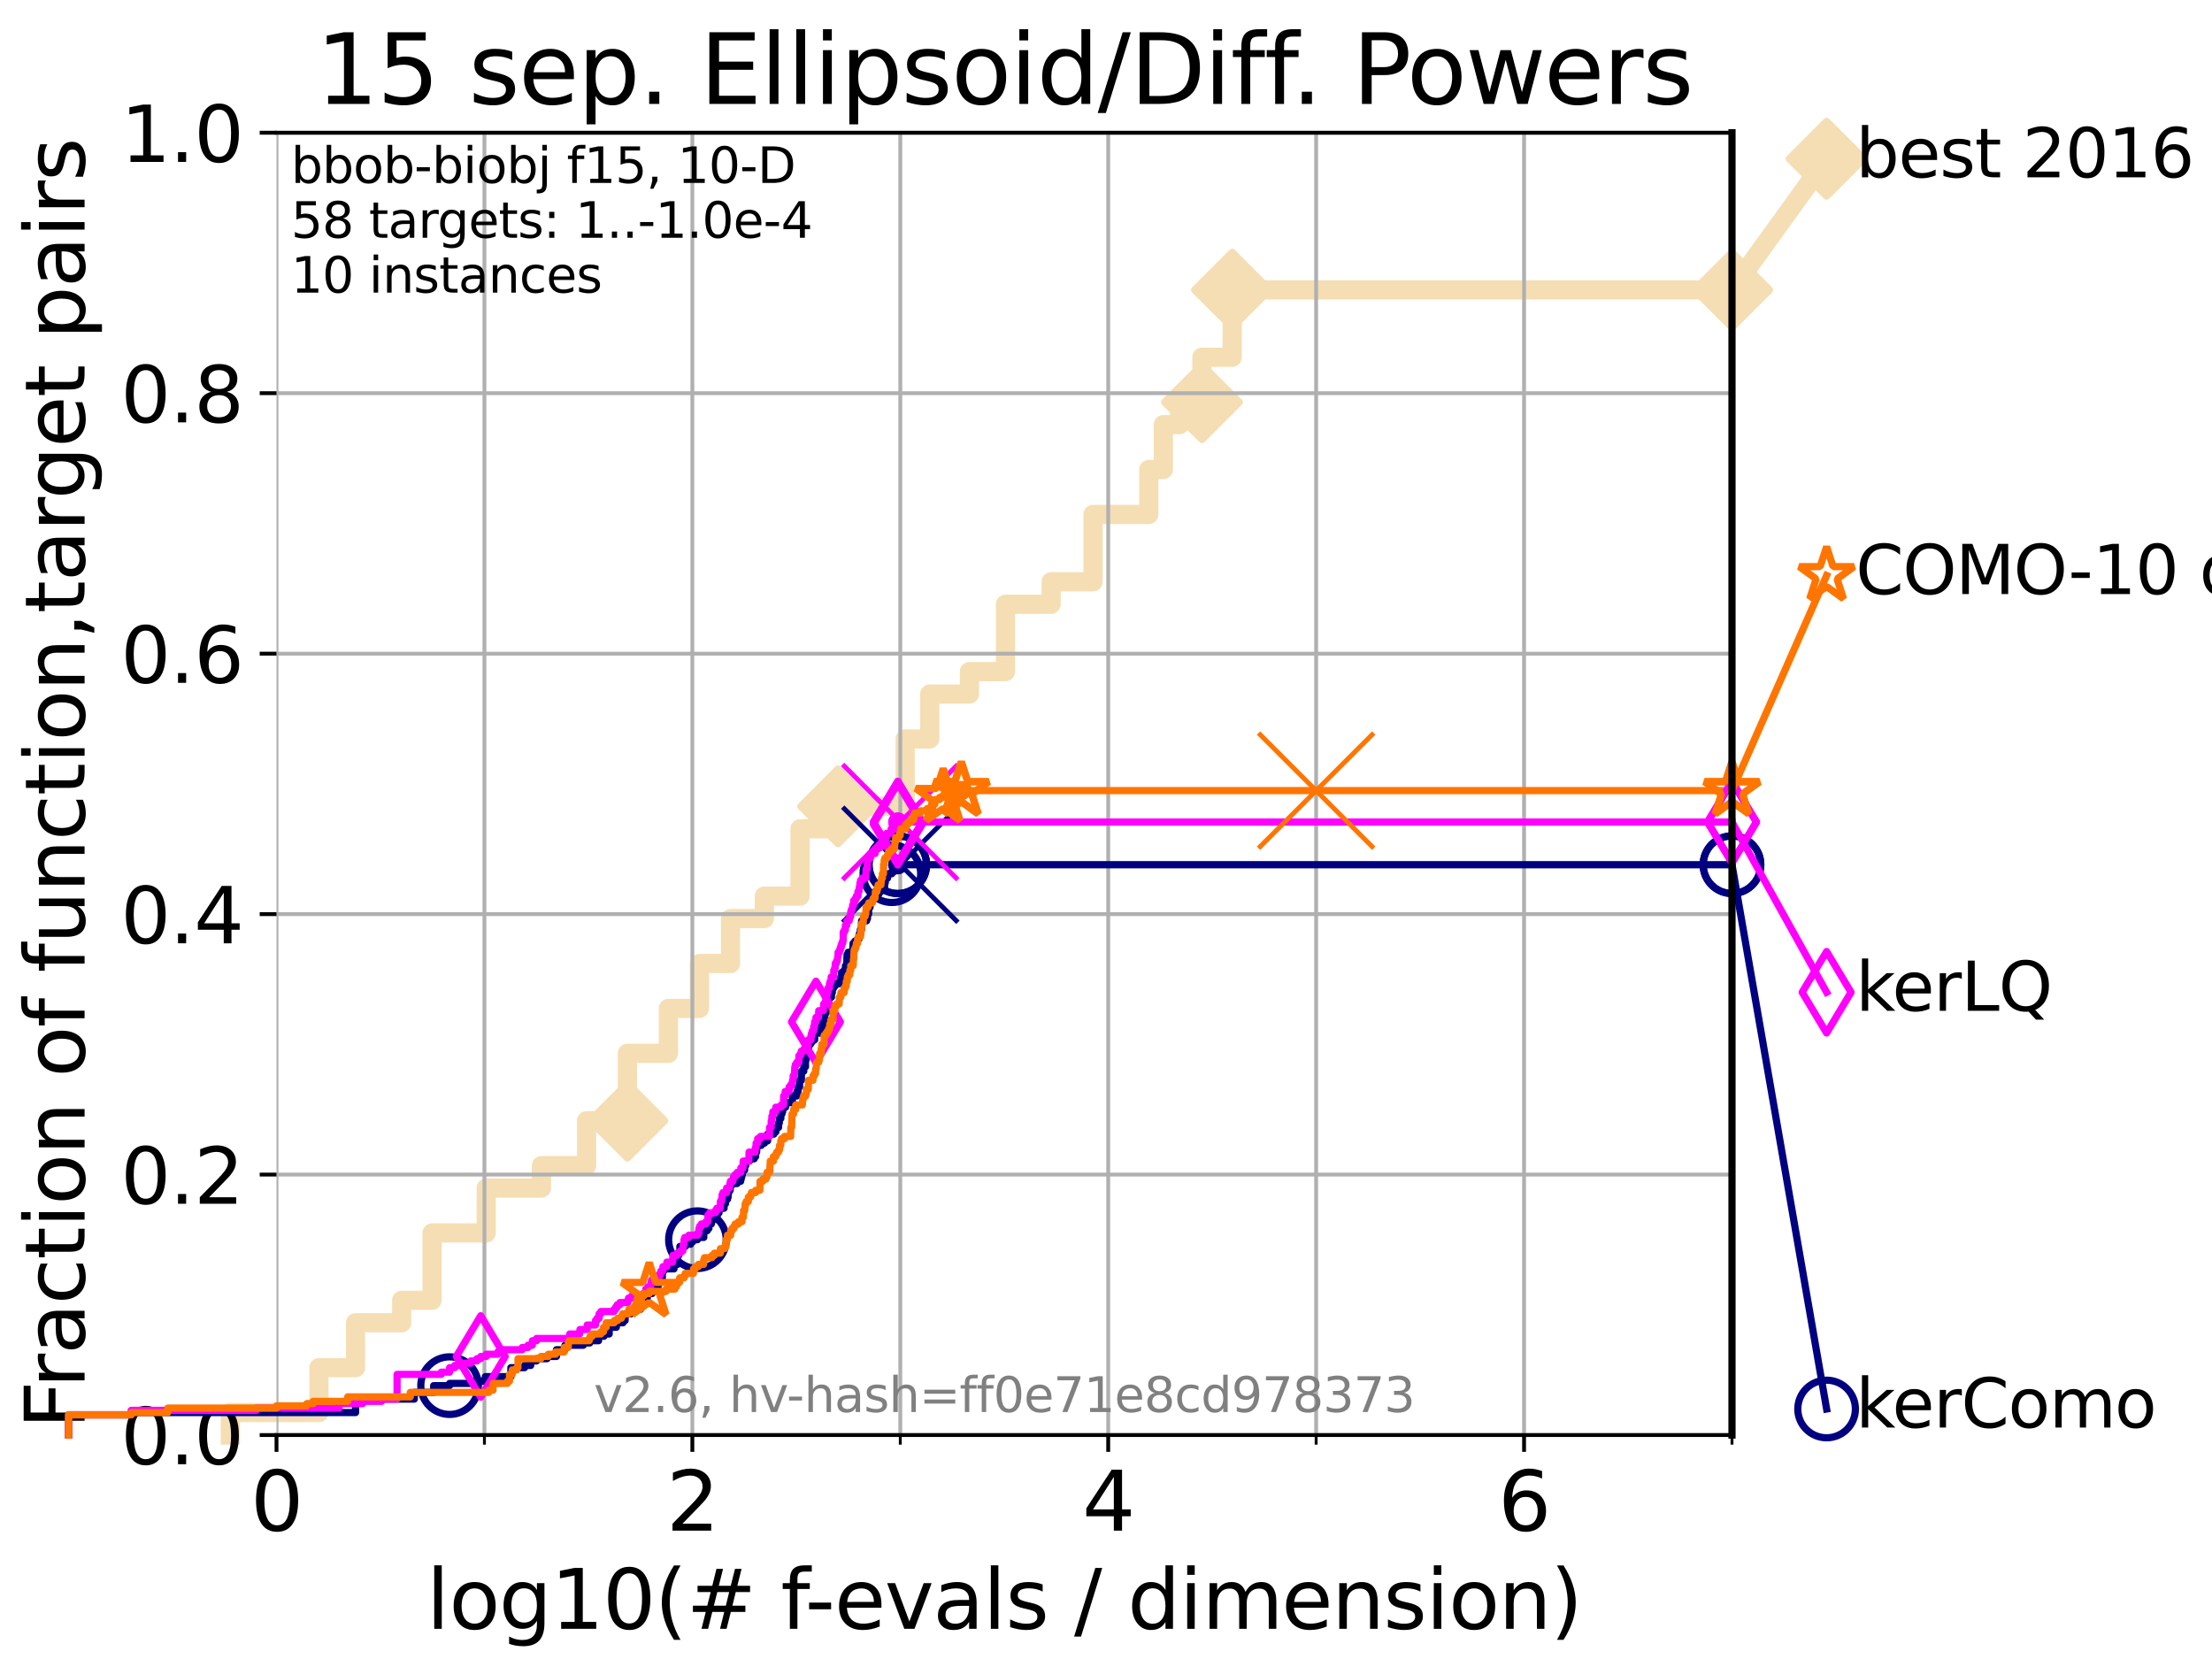 <?xml version="1.0" encoding="utf-8" standalone="no"?>
<!DOCTYPE svg PUBLIC "-//W3C//DTD SVG 1.1//EN"
  "http://www.w3.org/Graphics/SVG/1.1/DTD/svg11.dtd">
<svg xmlns:xlink="http://www.w3.org/1999/xlink" width="460.8pt" height="345.6pt" viewBox="0 0 460.8 345.6" xmlns="http://www.w3.org/2000/svg" version="1.1">
 <defs>
  <style type="text/css">*{stroke-linejoin: round; stroke-linecap: butt}</style>
 </defs>
 <g id="figure_1">
  <g id="patch_1">
   <path d="M 0 345.6 
L 460.8 345.6 
L 460.8 0 
L 0 0 
z
" style="fill: #ffffff"/>
  </g>
  <g id="axes_1">
   <g id="patch_2">
    <path d="M 57.6 298.944 
L 360.806 298.944 
L 360.806 27.648 
L 57.6 27.648 
z
" style="fill: #ffffff"/>
   </g>
   <g id="line2d_1">
    <path d="M 47.991 298.944 
L 47.991 294.266 
L 66.441 294.266 
L 66.441 284.911 
L 74.069 284.911 
L 74.069 275.556 
L 83.678 275.556 
L 83.678 270.879 
L 90.008 270.879 
L 90.008 256.846 
L 101.288 256.846 
L 101.288 247.491 
L 112.79 247.491 
L 112.79 242.814 
L 122.199 242.814 
L 122.199 233.459 
L 130.696 233.459 
L 130.696 219.426 
L 139.24 219.426 
L 139.24 210.071 
L 145.713 210.071 
L 145.713 200.716 
L 152.181 200.716 
L 152.181 191.361 
L 159.224 191.361 
L 159.224 186.684 
L 166.661 186.684 
L 166.661 172.651 
L 174.585 172.651 
L 174.585 167.974 
L 188.563 167.974 
L 188.563 153.941 
L 193.685 153.941 
L 193.685 144.586 
L 201.95 144.586 
L 201.95 139.908 
L 209.464 139.908 
L 209.464 125.876 
L 218.966 125.876 
L 218.966 121.198 
L 227.699 121.198 
L 227.699 107.166 
L 239.314 107.166 
L 239.314 97.811 
L 242.349 97.811 
L 242.349 88.456 
L 245.744 88.456 
L 245.744 83.778 
L 250.384 83.778 
L 250.384 74.423 
L 256.685 74.423 
L 256.685 60.391 
L 360.806 60.391 
" style="fill: none; stroke: #f5deb3; stroke-width: 4; stroke-linecap: square"/>
   </g>
   <g id="line2d_2">
    <defs>
     <path id="mbfd72295a6" d="M -0 7.778 
L 7.778 0 
L 0 -7.778 
L -7.778 -0 
z
" style="stroke: #f5deb3; stroke-width: 1.5; stroke-linejoin: miter"/>
    </defs>
    <g>
     <use xlink:href="#mbfd72295a6" x="130.696" y="233.459" style="fill: #f5deb3; stroke: #f5deb3; stroke-width: 1.5; stroke-linejoin: miter"/>
     <use xlink:href="#mbfd72295a6" x="174.585" y="167.974" style="fill: #f5deb3; stroke: #f5deb3; stroke-width: 1.5; stroke-linejoin: miter"/>
     <use xlink:href="#mbfd72295a6" x="250.384" y="83.778" style="fill: #f5deb3; stroke: #f5deb3; stroke-width: 1.5; stroke-linejoin: miter"/>
     <use xlink:href="#mbfd72295a6" x="256.685" y="60.391" style="fill: #f5deb3; stroke: #f5deb3; stroke-width: 1.5; stroke-linejoin: miter"/>
     <use xlink:href="#mbfd72295a6" x="256.685" y="60.391" style="fill: #f5deb3; stroke: #f5deb3; stroke-width: 1.5; stroke-linejoin: miter"/>
     <use xlink:href="#mbfd72295a6" x="360.806" y="60.391" style="fill: #f5deb3; stroke: #f5deb3; stroke-width: 1.5; stroke-linejoin: miter"/>
    </g>
   </g>
   <g id="line2d_3">
    <path style="fill: none; stroke: #f5deb3; stroke-width: 4; stroke-linecap: square"/>
    <g/>
   </g>
   <g id="line2d_4">
    <path d="M 360.806 60.391 
L 380.515 33.074 
" style="fill: none; stroke: #f5deb3; stroke-width: 4; stroke-linecap: square"/>
    <g>
     <use xlink:href="#mbfd72295a6" x="360.806" y="60.391" style="fill: #f5deb3; stroke: #f5deb3; stroke-width: 1.5; stroke-linejoin: miter"/>
     <use xlink:href="#mbfd72295a6" x="380.515" y="33.074" style="fill: #f5deb3; stroke: #f5deb3; stroke-width: 1.5; stroke-linejoin: miter"/>
    </g>
   </g>
   <g id="matplotlib.axis_1">
    <g id="xtick_1">
     <g id="line2d_5">
      <path d="M 57.6 298.944 
L 57.6 27.648 
" clip-path="url(#pf077e3ac5b)" style="fill: none; stroke: #b0b0b0; stroke-width: 0.8; stroke-linecap: square"/>
     </g>
     <g id="line2d_6">
      <defs>
       <path id="m664a948564" d="M 0 0 
L 0 3.5 
" style="stroke: #000000; stroke-width: 0.8"/>
      </defs>
      <g>
       <use xlink:href="#m664a948564" x="57.6" y="298.944" style="stroke: #000000; stroke-width: 0.8"/>
      </g>
     </g>
     <g id="text_1">
      <!-- 0 -->
      <g transform="translate(52.192 318.861) scale(0.17 -0.17)">
       <defs>
        <path id="DejaVuSans-30" d="M 2034 4250 
Q 1547 4250 1301 3770 
Q 1056 3291 1056 2328 
Q 1056 1369 1301 889 
Q 1547 409 2034 409 
Q 2525 409 2770 889 
Q 3016 1369 3016 2328 
Q 3016 3291 2770 3770 
Q 2525 4250 2034 4250 
z
M 2034 4750 
Q 2819 4750 3233 4129 
Q 3647 3509 3647 2328 
Q 3647 1150 3233 529 
Q 2819 -91 2034 -91 
Q 1250 -91 836 529 
Q 422 1150 422 2328 
Q 422 3509 836 4129 
Q 1250 4750 2034 4750 
z
" transform="scale(0.016)"/>
       </defs>
       <use xlink:href="#DejaVuSans-30"/>
      </g>
     </g>
    </g>
    <g id="xtick_2">
     <g id="line2d_7">
      <path d="M 144.23 298.944 
L 144.23 27.648 
" clip-path="url(#pf077e3ac5b)" style="fill: none; stroke: #b0b0b0; stroke-width: 0.8; stroke-linecap: square"/>
     </g>
     <g id="line2d_8">
      <g>
       <use xlink:href="#m664a948564" x="144.23" y="298.944" style="stroke: #000000; stroke-width: 0.8"/>
      </g>
     </g>
     <g id="text_2">
      <!-- 2 -->
      <g transform="translate(138.822 318.861) scale(0.17 -0.17)">
       <defs>
        <path id="DejaVuSans-32" d="M 1228 531 
L 3431 531 
L 3431 0 
L 469 0 
L 469 531 
Q 828 903 1448 1529 
Q 2069 2156 2228 2338 
Q 2531 2678 2651 2914 
Q 2772 3150 2772 3378 
Q 2772 3750 2511 3984 
Q 2250 4219 1831 4219 
Q 1534 4219 1204 4116 
Q 875 4013 500 3803 
L 500 4441 
Q 881 4594 1212 4672 
Q 1544 4750 1819 4750 
Q 2544 4750 2975 4387 
Q 3406 4025 3406 3419 
Q 3406 3131 3298 2873 
Q 3191 2616 2906 2266 
Q 2828 2175 2409 1742 
Q 1991 1309 1228 531 
z
" transform="scale(0.016)"/>
       </defs>
       <use xlink:href="#DejaVuSans-32"/>
      </g>
     </g>
    </g>
    <g id="xtick_3">
     <g id="line2d_9">
      <path d="M 230.861 298.944 
L 230.861 27.648 
" clip-path="url(#pf077e3ac5b)" style="fill: none; stroke: #b0b0b0; stroke-width: 0.8; stroke-linecap: square"/>
     </g>
     <g id="line2d_10">
      <g>
       <use xlink:href="#m664a948564" x="230.861" y="298.944" style="stroke: #000000; stroke-width: 0.8"/>
      </g>
     </g>
     <g id="text_3">
      <!-- 4 -->
      <g transform="translate(225.453 318.861) scale(0.17 -0.17)">
       <defs>
        <path id="DejaVuSans-34" d="M 2419 4116 
L 825 1625 
L 2419 1625 
L 2419 4116 
z
M 2253 4666 
L 3047 4666 
L 3047 1625 
L 3713 1625 
L 3713 1100 
L 3047 1100 
L 3047 0 
L 2419 0 
L 2419 1100 
L 313 1100 
L 313 1709 
L 2253 4666 
z
" transform="scale(0.016)"/>
       </defs>
       <use xlink:href="#DejaVuSans-34"/>
      </g>
     </g>
    </g>
    <g id="xtick_4">
     <g id="line2d_11">
      <path d="M 317.491 298.944 
L 317.491 27.648 
" clip-path="url(#pf077e3ac5b)" style="fill: none; stroke: #b0b0b0; stroke-width: 0.8; stroke-linecap: square"/>
     </g>
     <g id="line2d_12">
      <g>
       <use xlink:href="#m664a948564" x="317.491" y="298.944" style="stroke: #000000; stroke-width: 0.8"/>
      </g>
     </g>
     <g id="text_4">
      <!-- 6 -->
      <g transform="translate(312.083 318.861) scale(0.17 -0.17)">
       <defs>
        <path id="DejaVuSans-36" d="M 2113 2584 
Q 1688 2584 1439 2293 
Q 1191 2003 1191 1497 
Q 1191 994 1439 701 
Q 1688 409 2113 409 
Q 2538 409 2786 701 
Q 3034 994 3034 1497 
Q 3034 2003 2786 2293 
Q 2538 2584 2113 2584 
z
M 3366 4563 
L 3366 3988 
Q 3128 4100 2886 4159 
Q 2644 4219 2406 4219 
Q 1781 4219 1451 3797 
Q 1122 3375 1075 2522 
Q 1259 2794 1537 2939 
Q 1816 3084 2150 3084 
Q 2853 3084 3261 2657 
Q 3669 2231 3669 1497 
Q 3669 778 3244 343 
Q 2819 -91 2113 -91 
Q 1303 -91 875 529 
Q 447 1150 447 2328 
Q 447 3434 972 4092 
Q 1497 4750 2381 4750 
Q 2619 4750 2861 4703 
Q 3103 4656 3366 4563 
z
" transform="scale(0.016)"/>
       </defs>
       <use xlink:href="#DejaVuSans-36"/>
      </g>
     </g>
    </g>
    <g id="xtick_5">
     <g id="line2d_13">
      <path d="M 100.915 298.944 
L 100.915 27.648 
" clip-path="url(#pf077e3ac5b)" style="fill: none; stroke: #b0b0b0; stroke-width: 0.8; stroke-linecap: square"/>
     </g>
     <g id="line2d_14">
      <defs>
       <path id="m8deb8a5f04" d="M 0 0 
L 0 2 
" style="stroke: #000000; stroke-width: 0.6"/>
      </defs>
      <g>
       <use xlink:href="#m8deb8a5f04" x="100.915" y="298.944" style="stroke: #000000; stroke-width: 0.6"/>
      </g>
     </g>
    </g>
    <g id="xtick_6">
     <g id="line2d_15">
      <path d="M 187.546 298.944 
L 187.546 27.648 
" clip-path="url(#pf077e3ac5b)" style="fill: none; stroke: #b0b0b0; stroke-width: 0.8; stroke-linecap: square"/>
     </g>
     <g id="line2d_16">
      <g>
       <use xlink:href="#m8deb8a5f04" x="187.546" y="298.944" style="stroke: #000000; stroke-width: 0.6"/>
      </g>
     </g>
    </g>
    <g id="xtick_7">
     <g id="line2d_17">
      <path d="M 274.176 298.944 
L 274.176 27.648 
" clip-path="url(#pf077e3ac5b)" style="fill: none; stroke: #b0b0b0; stroke-width: 0.8; stroke-linecap: square"/>
     </g>
     <g id="line2d_18">
      <g>
       <use xlink:href="#m8deb8a5f04" x="274.176" y="298.944" style="stroke: #000000; stroke-width: 0.6"/>
      </g>
     </g>
    </g>
    <g id="xtick_8">
     <g id="line2d_19">
      <path d="M 360.806 298.944 
L 360.806 27.648 
" clip-path="url(#pf077e3ac5b)" style="fill: none; stroke: #b0b0b0; stroke-width: 0.8; stroke-linecap: square"/>
     </g>
     <g id="line2d_20">
      <g>
       <use xlink:href="#m8deb8a5f04" x="360.806" y="298.944" style="stroke: #000000; stroke-width: 0.6"/>
      </g>
     </g>
    </g>
    <g id="text_5">
     <!-- log10(# f-evals / dimension) -->
     <g transform="translate(88.823 339.314) scale(0.17 -0.17)">
      <defs>
       <path id="DejaVuSans-6c" d="M 603 4863 
L 1178 4863 
L 1178 0 
L 603 0 
L 603 4863 
z
" transform="scale(0.016)"/>
       <path id="DejaVuSans-6f" d="M 1959 3097 
Q 1497 3097 1228 2736 
Q 959 2375 959 1747 
Q 959 1119 1226 758 
Q 1494 397 1959 397 
Q 2419 397 2687 759 
Q 2956 1122 2956 1747 
Q 2956 2369 2687 2733 
Q 2419 3097 1959 3097 
z
M 1959 3584 
Q 2709 3584 3137 3096 
Q 3566 2609 3566 1747 
Q 3566 888 3137 398 
Q 2709 -91 1959 -91 
Q 1206 -91 779 398 
Q 353 888 353 1747 
Q 353 2609 779 3096 
Q 1206 3584 1959 3584 
z
" transform="scale(0.016)"/>
       <path id="DejaVuSans-67" d="M 2906 1791 
Q 2906 2416 2648 2759 
Q 2391 3103 1925 3103 
Q 1463 3103 1205 2759 
Q 947 2416 947 1791 
Q 947 1169 1205 825 
Q 1463 481 1925 481 
Q 2391 481 2648 825 
Q 2906 1169 2906 1791 
z
M 3481 434 
Q 3481 -459 3084 -895 
Q 2688 -1331 1869 -1331 
Q 1566 -1331 1297 -1286 
Q 1028 -1241 775 -1147 
L 775 -588 
Q 1028 -725 1275 -790 
Q 1522 -856 1778 -856 
Q 2344 -856 2625 -561 
Q 2906 -266 2906 331 
L 2906 616 
Q 2728 306 2450 153 
Q 2172 0 1784 0 
Q 1141 0 747 490 
Q 353 981 353 1791 
Q 353 2603 747 3093 
Q 1141 3584 1784 3584 
Q 2172 3584 2450 3431 
Q 2728 3278 2906 2969 
L 2906 3500 
L 3481 3500 
L 3481 434 
z
" transform="scale(0.016)"/>
       <path id="DejaVuSans-31" d="M 794 531 
L 1825 531 
L 1825 4091 
L 703 3866 
L 703 4441 
L 1819 4666 
L 2450 4666 
L 2450 531 
L 3481 531 
L 3481 0 
L 794 0 
L 794 531 
z
" transform="scale(0.016)"/>
       <path id="DejaVuSans-28" d="M 1984 4856 
Q 1566 4138 1362 3434 
Q 1159 2731 1159 2009 
Q 1159 1288 1364 580 
Q 1569 -128 1984 -844 
L 1484 -844 
Q 1016 -109 783 600 
Q 550 1309 550 2009 
Q 550 2706 781 3412 
Q 1013 4119 1484 4856 
L 1984 4856 
z
" transform="scale(0.016)"/>
       <path id="DejaVuSans-23" d="M 3272 2816 
L 2363 2816 
L 2100 1772 
L 3016 1772 
L 3272 2816 
z
M 2803 4594 
L 2478 3297 
L 3391 3297 
L 3719 4594 
L 4219 4594 
L 3897 3297 
L 4872 3297 
L 4872 2816 
L 3775 2816 
L 3519 1772 
L 4513 1772 
L 4513 1294 
L 3397 1294 
L 3072 0 
L 2572 0 
L 2894 1294 
L 1978 1294 
L 1656 0 
L 1153 0 
L 1478 1294 
L 494 1294 
L 494 1772 
L 1594 1772 
L 1856 2816 
L 850 2816 
L 850 3297 
L 1978 3297 
L 2297 4594 
L 2803 4594 
z
" transform="scale(0.016)"/>
       <path id="DejaVuSans-20" transform="scale(0.016)"/>
       <path id="DejaVuSans-66" d="M 2375 4863 
L 2375 4384 
L 1825 4384 
Q 1516 4384 1395 4259 
Q 1275 4134 1275 3809 
L 1275 3500 
L 2222 3500 
L 2222 3053 
L 1275 3053 
L 1275 0 
L 697 0 
L 697 3053 
L 147 3053 
L 147 3500 
L 697 3500 
L 697 3744 
Q 697 4328 969 4595 
Q 1241 4863 1831 4863 
L 2375 4863 
z
" transform="scale(0.016)"/>
       <path id="DejaVuSans-2d" d="M 313 2009 
L 1997 2009 
L 1997 1497 
L 313 1497 
L 313 2009 
z
" transform="scale(0.016)"/>
       <path id="DejaVuSans-65" d="M 3597 1894 
L 3597 1613 
L 953 1613 
Q 991 1019 1311 708 
Q 1631 397 2203 397 
Q 2534 397 2845 478 
Q 3156 559 3463 722 
L 3463 178 
Q 3153 47 2828 -22 
Q 2503 -91 2169 -91 
Q 1331 -91 842 396 
Q 353 884 353 1716 
Q 353 2575 817 3079 
Q 1281 3584 2069 3584 
Q 2775 3584 3186 3129 
Q 3597 2675 3597 1894 
z
M 3022 2063 
Q 3016 2534 2758 2815 
Q 2500 3097 2075 3097 
Q 1594 3097 1305 2825 
Q 1016 2553 972 2059 
L 3022 2063 
z
" transform="scale(0.016)"/>
       <path id="DejaVuSans-76" d="M 191 3500 
L 800 3500 
L 1894 563 
L 2988 3500 
L 3597 3500 
L 2284 0 
L 1503 0 
L 191 3500 
z
" transform="scale(0.016)"/>
       <path id="DejaVuSans-61" d="M 2194 1759 
Q 1497 1759 1228 1600 
Q 959 1441 959 1056 
Q 959 750 1161 570 
Q 1363 391 1709 391 
Q 2188 391 2477 730 
Q 2766 1069 2766 1631 
L 2766 1759 
L 2194 1759 
z
M 3341 1997 
L 3341 0 
L 2766 0 
L 2766 531 
Q 2569 213 2275 61 
Q 1981 -91 1556 -91 
Q 1019 -91 701 211 
Q 384 513 384 1019 
Q 384 1609 779 1909 
Q 1175 2209 1959 2209 
L 2766 2209 
L 2766 2266 
Q 2766 2663 2505 2880 
Q 2244 3097 1772 3097 
Q 1472 3097 1187 3025 
Q 903 2953 641 2809 
L 641 3341 
Q 956 3463 1253 3523 
Q 1550 3584 1831 3584 
Q 2591 3584 2966 3190 
Q 3341 2797 3341 1997 
z
" transform="scale(0.016)"/>
       <path id="DejaVuSans-73" d="M 2834 3397 
L 2834 2853 
Q 2591 2978 2328 3040 
Q 2066 3103 1784 3103 
Q 1356 3103 1142 2972 
Q 928 2841 928 2578 
Q 928 2378 1081 2264 
Q 1234 2150 1697 2047 
L 1894 2003 
Q 2506 1872 2764 1633 
Q 3022 1394 3022 966 
Q 3022 478 2636 193 
Q 2250 -91 1575 -91 
Q 1294 -91 989 -36 
Q 684 19 347 128 
L 347 722 
Q 666 556 975 473 
Q 1284 391 1588 391 
Q 1994 391 2212 530 
Q 2431 669 2431 922 
Q 2431 1156 2273 1281 
Q 2116 1406 1581 1522 
L 1381 1569 
Q 847 1681 609 1914 
Q 372 2147 372 2553 
Q 372 3047 722 3315 
Q 1072 3584 1716 3584 
Q 2034 3584 2315 3537 
Q 2597 3491 2834 3397 
z
" transform="scale(0.016)"/>
       <path id="DejaVuSans-2f" d="M 1625 4666 
L 2156 4666 
L 531 -594 
L 0 -594 
L 1625 4666 
z
" transform="scale(0.016)"/>
       <path id="DejaVuSans-64" d="M 2906 2969 
L 2906 4863 
L 3481 4863 
L 3481 0 
L 2906 0 
L 2906 525 
Q 2725 213 2448 61 
Q 2172 -91 1784 -91 
Q 1150 -91 751 415 
Q 353 922 353 1747 
Q 353 2572 751 3078 
Q 1150 3584 1784 3584 
Q 2172 3584 2448 3432 
Q 2725 3281 2906 2969 
z
M 947 1747 
Q 947 1113 1208 752 
Q 1469 391 1925 391 
Q 2381 391 2643 752 
Q 2906 1113 2906 1747 
Q 2906 2381 2643 2742 
Q 2381 3103 1925 3103 
Q 1469 3103 1208 2742 
Q 947 2381 947 1747 
z
" transform="scale(0.016)"/>
       <path id="DejaVuSans-69" d="M 603 3500 
L 1178 3500 
L 1178 0 
L 603 0 
L 603 3500 
z
M 603 4863 
L 1178 4863 
L 1178 4134 
L 603 4134 
L 603 4863 
z
" transform="scale(0.016)"/>
       <path id="DejaVuSans-6d" d="M 3328 2828 
Q 3544 3216 3844 3400 
Q 4144 3584 4550 3584 
Q 5097 3584 5394 3201 
Q 5691 2819 5691 2113 
L 5691 0 
L 5113 0 
L 5113 2094 
Q 5113 2597 4934 2840 
Q 4756 3084 4391 3084 
Q 3944 3084 3684 2787 
Q 3425 2491 3425 1978 
L 3425 0 
L 2847 0 
L 2847 2094 
Q 2847 2600 2669 2842 
Q 2491 3084 2119 3084 
Q 1678 3084 1418 2786 
Q 1159 2488 1159 1978 
L 1159 0 
L 581 0 
L 581 3500 
L 1159 3500 
L 1159 2956 
Q 1356 3278 1631 3431 
Q 1906 3584 2284 3584 
Q 2666 3584 2933 3390 
Q 3200 3197 3328 2828 
z
" transform="scale(0.016)"/>
       <path id="DejaVuSans-6e" d="M 3513 2113 
L 3513 0 
L 2938 0 
L 2938 2094 
Q 2938 2591 2744 2837 
Q 2550 3084 2163 3084 
Q 1697 3084 1428 2787 
Q 1159 2491 1159 1978 
L 1159 0 
L 581 0 
L 581 3500 
L 1159 3500 
L 1159 2956 
Q 1366 3272 1645 3428 
Q 1925 3584 2291 3584 
Q 2894 3584 3203 3211 
Q 3513 2838 3513 2113 
z
" transform="scale(0.016)"/>
       <path id="DejaVuSans-29" d="M 513 4856 
L 1013 4856 
Q 1481 4119 1714 3412 
Q 1947 2706 1947 2009 
Q 1947 1309 1714 600 
Q 1481 -109 1013 -844 
L 513 -844 
Q 928 -128 1133 580 
Q 1338 1288 1338 2009 
Q 1338 2731 1133 3434 
Q 928 4138 513 4856 
z
" transform="scale(0.016)"/>
      </defs>
      <use xlink:href="#DejaVuSans-6c"/>
      <use xlink:href="#DejaVuSans-6f" x="27.783"/>
      <use xlink:href="#DejaVuSans-67" x="88.965"/>
      <use xlink:href="#DejaVuSans-31" x="152.441"/>
      <use xlink:href="#DejaVuSans-30" x="216.064"/>
      <use xlink:href="#DejaVuSans-28" x="279.688"/>
      <use xlink:href="#DejaVuSans-23" x="318.701"/>
      <use xlink:href="#DejaVuSans-20" x="402.49"/>
      <use xlink:href="#DejaVuSans-66" x="434.277"/>
      <use xlink:href="#DejaVuSans-2d" x="463.982"/>
      <use xlink:href="#DejaVuSans-65" x="500.066"/>
      <use xlink:href="#DejaVuSans-76" x="561.59"/>
      <use xlink:href="#DejaVuSans-61" x="620.77"/>
      <use xlink:href="#DejaVuSans-6c" x="682.049"/>
      <use xlink:href="#DejaVuSans-73" x="709.832"/>
      <use xlink:href="#DejaVuSans-20" x="761.932"/>
      <use xlink:href="#DejaVuSans-2f" x="793.719"/>
      <use xlink:href="#DejaVuSans-20" x="827.41"/>
      <use xlink:href="#DejaVuSans-64" x="859.197"/>
      <use xlink:href="#DejaVuSans-69" x="922.674"/>
      <use xlink:href="#DejaVuSans-6d" x="950.457"/>
      <use xlink:href="#DejaVuSans-65" x="1047.869"/>
      <use xlink:href="#DejaVuSans-6e" x="1109.393"/>
      <use xlink:href="#DejaVuSans-73" x="1172.771"/>
      <use xlink:href="#DejaVuSans-69" x="1224.871"/>
      <use xlink:href="#DejaVuSans-6f" x="1252.654"/>
      <use xlink:href="#DejaVuSans-6e" x="1313.836"/>
      <use xlink:href="#DejaVuSans-29" x="1377.215"/>
     </g>
    </g>
   </g>
   <g id="matplotlib.axis_2">
    <g id="ytick_1">
     <g id="line2d_21">
      <path d="M 57.6 298.944 
L 360.806 298.944 
" clip-path="url(#pf077e3ac5b)" style="fill: none; stroke: #b0b0b0; stroke-width: 0.8; stroke-linecap: square"/>
     </g>
     <g id="line2d_22">
      <defs>
       <path id="m285d53e480" d="M 0 0 
L -3.5 0 
" style="stroke: #000000; stroke-width: 0.8"/>
      </defs>
      <g>
       <use xlink:href="#m285d53e480" x="57.6" y="298.944" style="stroke: #000000; stroke-width: 0.8"/>
      </g>
     </g>
     <g id="text_6">
      <!-- 0.0 -->
      <g transform="translate(25.155 305.023) scale(0.16 -0.16)">
       <defs>
        <path id="DejaVuSans-2e" d="M 684 794 
L 1344 794 
L 1344 0 
L 684 0 
L 684 794 
z
" transform="scale(0.016)"/>
       </defs>
       <use xlink:href="#DejaVuSans-30"/>
       <use xlink:href="#DejaVuSans-2e" x="63.623"/>
       <use xlink:href="#DejaVuSans-30" x="95.41"/>
      </g>
     </g>
    </g>
    <g id="ytick_2">
     <g id="line2d_23">
      <path d="M 57.6 244.685 
L 360.806 244.685 
" clip-path="url(#pf077e3ac5b)" style="fill: none; stroke: #b0b0b0; stroke-width: 0.8; stroke-linecap: square"/>
     </g>
     <g id="line2d_24">
      <g>
       <use xlink:href="#m285d53e480" x="57.6" y="244.685" style="stroke: #000000; stroke-width: 0.8"/>
      </g>
     </g>
     <g id="text_7">
      <!-- 0.2 -->
      <g transform="translate(25.155 250.764) scale(0.16 -0.16)">
       <use xlink:href="#DejaVuSans-30"/>
       <use xlink:href="#DejaVuSans-2e" x="63.623"/>
       <use xlink:href="#DejaVuSans-32" x="95.41"/>
      </g>
     </g>
    </g>
    <g id="ytick_3">
     <g id="line2d_25">
      <path d="M 57.6 190.426 
L 360.806 190.426 
" clip-path="url(#pf077e3ac5b)" style="fill: none; stroke: #b0b0b0; stroke-width: 0.8; stroke-linecap: square"/>
     </g>
     <g id="line2d_26">
      <g>
       <use xlink:href="#m285d53e480" x="57.6" y="190.426" style="stroke: #000000; stroke-width: 0.8"/>
      </g>
     </g>
     <g id="text_8">
      <!-- 0.4 -->
      <g transform="translate(25.155 196.504) scale(0.16 -0.16)">
       <use xlink:href="#DejaVuSans-30"/>
       <use xlink:href="#DejaVuSans-2e" x="63.623"/>
       <use xlink:href="#DejaVuSans-34" x="95.41"/>
      </g>
     </g>
    </g>
    <g id="ytick_4">
     <g id="line2d_27">
      <path d="M 57.6 136.166 
L 360.806 136.166 
" clip-path="url(#pf077e3ac5b)" style="fill: none; stroke: #b0b0b0; stroke-width: 0.8; stroke-linecap: square"/>
     </g>
     <g id="line2d_28">
      <g>
       <use xlink:href="#m285d53e480" x="57.6" y="136.166" style="stroke: #000000; stroke-width: 0.8"/>
      </g>
     </g>
     <g id="text_9">
      <!-- 0.6 -->
      <g transform="translate(25.155 142.245) scale(0.16 -0.16)">
       <use xlink:href="#DejaVuSans-30"/>
       <use xlink:href="#DejaVuSans-2e" x="63.623"/>
       <use xlink:href="#DejaVuSans-36" x="95.41"/>
      </g>
     </g>
    </g>
    <g id="ytick_5">
     <g id="line2d_29">
      <path d="M 57.6 81.907 
L 360.806 81.907 
" clip-path="url(#pf077e3ac5b)" style="fill: none; stroke: #b0b0b0; stroke-width: 0.8; stroke-linecap: square"/>
     </g>
     <g id="line2d_30">
      <g>
       <use xlink:href="#m285d53e480" x="57.6" y="81.907" style="stroke: #000000; stroke-width: 0.8"/>
      </g>
     </g>
     <g id="text_10">
      <!-- 0.8 -->
      <g transform="translate(25.155 87.986) scale(0.16 -0.16)">
       <defs>
        <path id="DejaVuSans-38" d="M 2034 2216 
Q 1584 2216 1326 1975 
Q 1069 1734 1069 1313 
Q 1069 891 1326 650 
Q 1584 409 2034 409 
Q 2484 409 2743 651 
Q 3003 894 3003 1313 
Q 3003 1734 2745 1975 
Q 2488 2216 2034 2216 
z
M 1403 2484 
Q 997 2584 770 2862 
Q 544 3141 544 3541 
Q 544 4100 942 4425 
Q 1341 4750 2034 4750 
Q 2731 4750 3128 4425 
Q 3525 4100 3525 3541 
Q 3525 3141 3298 2862 
Q 3072 2584 2669 2484 
Q 3125 2378 3379 2068 
Q 3634 1759 3634 1313 
Q 3634 634 3220 271 
Q 2806 -91 2034 -91 
Q 1263 -91 848 271 
Q 434 634 434 1313 
Q 434 1759 690 2068 
Q 947 2378 1403 2484 
z
M 1172 3481 
Q 1172 3119 1398 2916 
Q 1625 2713 2034 2713 
Q 2441 2713 2670 2916 
Q 2900 3119 2900 3481 
Q 2900 3844 2670 4047 
Q 2441 4250 2034 4250 
Q 1625 4250 1398 4047 
Q 1172 3844 1172 3481 
z
" transform="scale(0.016)"/>
       </defs>
       <use xlink:href="#DejaVuSans-30"/>
       <use xlink:href="#DejaVuSans-2e" x="63.623"/>
       <use xlink:href="#DejaVuSans-38" x="95.41"/>
      </g>
     </g>
    </g>
    <g id="ytick_6">
     <g id="line2d_31">
      <path d="M 57.6 27.648 
L 360.806 27.648 
" clip-path="url(#pf077e3ac5b)" style="fill: none; stroke: #b0b0b0; stroke-width: 0.8; stroke-linecap: square"/>
     </g>
     <g id="line2d_32">
      <g>
       <use xlink:href="#m285d53e480" x="57.6" y="27.648" style="stroke: #000000; stroke-width: 0.8"/>
      </g>
     </g>
     <g id="text_11">
      <!-- 1.0 -->
      <g transform="translate(25.155 33.727) scale(0.16 -0.16)">
       <use xlink:href="#DejaVuSans-31"/>
       <use xlink:href="#DejaVuSans-2e" x="63.623"/>
       <use xlink:href="#DejaVuSans-30" x="95.41"/>
      </g>
     </g>
    </g>
    <g id="text_12">
     <!-- Fraction of function,target pairs -->
     <g transform="translate(17.62 297.681) rotate(-90) scale(0.17 -0.17)">
      <defs>
       <path id="DejaVuSans-46" d="M 628 4666 
L 3309 4666 
L 3309 4134 
L 1259 4134 
L 1259 2759 
L 3109 2759 
L 3109 2228 
L 1259 2228 
L 1259 0 
L 628 0 
L 628 4666 
z
" transform="scale(0.016)"/>
       <path id="DejaVuSans-72" d="M 2631 2963 
Q 2534 3019 2420 3045 
Q 2306 3072 2169 3072 
Q 1681 3072 1420 2755 
Q 1159 2438 1159 1844 
L 1159 0 
L 581 0 
L 581 3500 
L 1159 3500 
L 1159 2956 
Q 1341 3275 1631 3429 
Q 1922 3584 2338 3584 
Q 2397 3584 2469 3576 
Q 2541 3569 2628 3553 
L 2631 2963 
z
" transform="scale(0.016)"/>
       <path id="DejaVuSans-63" d="M 3122 3366 
L 3122 2828 
Q 2878 2963 2633 3030 
Q 2388 3097 2138 3097 
Q 1578 3097 1268 2742 
Q 959 2388 959 1747 
Q 959 1106 1268 751 
Q 1578 397 2138 397 
Q 2388 397 2633 464 
Q 2878 531 3122 666 
L 3122 134 
Q 2881 22 2623 -34 
Q 2366 -91 2075 -91 
Q 1284 -91 818 406 
Q 353 903 353 1747 
Q 353 2603 823 3093 
Q 1294 3584 2113 3584 
Q 2378 3584 2631 3529 
Q 2884 3475 3122 3366 
z
" transform="scale(0.016)"/>
       <path id="DejaVuSans-74" d="M 1172 4494 
L 1172 3500 
L 2356 3500 
L 2356 3053 
L 1172 3053 
L 1172 1153 
Q 1172 725 1289 603 
Q 1406 481 1766 481 
L 2356 481 
L 2356 0 
L 1766 0 
Q 1100 0 847 248 
Q 594 497 594 1153 
L 594 3053 
L 172 3053 
L 172 3500 
L 594 3500 
L 594 4494 
L 1172 4494 
z
" transform="scale(0.016)"/>
       <path id="DejaVuSans-75" d="M 544 1381 
L 544 3500 
L 1119 3500 
L 1119 1403 
Q 1119 906 1312 657 
Q 1506 409 1894 409 
Q 2359 409 2629 706 
Q 2900 1003 2900 1516 
L 2900 3500 
L 3475 3500 
L 3475 0 
L 2900 0 
L 2900 538 
Q 2691 219 2414 64 
Q 2138 -91 1772 -91 
Q 1169 -91 856 284 
Q 544 659 544 1381 
z
M 1991 3584 
L 1991 3584 
z
" transform="scale(0.016)"/>
       <path id="DejaVuSans-2c" d="M 750 794 
L 1409 794 
L 1409 256 
L 897 -744 
L 494 -744 
L 750 256 
L 750 794 
z
" transform="scale(0.016)"/>
       <path id="DejaVuSans-70" d="M 1159 525 
L 1159 -1331 
L 581 -1331 
L 581 3500 
L 1159 3500 
L 1159 2969 
Q 1341 3281 1617 3432 
Q 1894 3584 2278 3584 
Q 2916 3584 3314 3078 
Q 3713 2572 3713 1747 
Q 3713 922 3314 415 
Q 2916 -91 2278 -91 
Q 1894 -91 1617 61 
Q 1341 213 1159 525 
z
M 3116 1747 
Q 3116 2381 2855 2742 
Q 2594 3103 2138 3103 
Q 1681 3103 1420 2742 
Q 1159 2381 1159 1747 
Q 1159 1113 1420 752 
Q 1681 391 2138 391 
Q 2594 391 2855 752 
Q 3116 1113 3116 1747 
z
" transform="scale(0.016)"/>
      </defs>
      <use xlink:href="#DejaVuSans-46"/>
      <use xlink:href="#DejaVuSans-72" x="50.27"/>
      <use xlink:href="#DejaVuSans-61" x="91.383"/>
      <use xlink:href="#DejaVuSans-63" x="152.662"/>
      <use xlink:href="#DejaVuSans-74" x="207.643"/>
      <use xlink:href="#DejaVuSans-69" x="246.852"/>
      <use xlink:href="#DejaVuSans-6f" x="274.635"/>
      <use xlink:href="#DejaVuSans-6e" x="335.816"/>
      <use xlink:href="#DejaVuSans-20" x="399.195"/>
      <use xlink:href="#DejaVuSans-6f" x="430.982"/>
      <use xlink:href="#DejaVuSans-66" x="492.164"/>
      <use xlink:href="#DejaVuSans-20" x="527.369"/>
      <use xlink:href="#DejaVuSans-66" x="559.156"/>
      <use xlink:href="#DejaVuSans-75" x="594.361"/>
      <use xlink:href="#DejaVuSans-6e" x="657.74"/>
      <use xlink:href="#DejaVuSans-63" x="721.119"/>
      <use xlink:href="#DejaVuSans-74" x="776.1"/>
      <use xlink:href="#DejaVuSans-69" x="815.309"/>
      <use xlink:href="#DejaVuSans-6f" x="843.092"/>
      <use xlink:href="#DejaVuSans-6e" x="904.273"/>
      <use xlink:href="#DejaVuSans-2c" x="967.652"/>
      <use xlink:href="#DejaVuSans-74" x="999.439"/>
      <use xlink:href="#DejaVuSans-61" x="1038.648"/>
      <use xlink:href="#DejaVuSans-72" x="1099.928"/>
      <use xlink:href="#DejaVuSans-67" x="1139.291"/>
      <use xlink:href="#DejaVuSans-65" x="1202.768"/>
      <use xlink:href="#DejaVuSans-74" x="1264.291"/>
      <use xlink:href="#DejaVuSans-20" x="1303.5"/>
      <use xlink:href="#DejaVuSans-70" x="1335.287"/>
      <use xlink:href="#DejaVuSans-61" x="1398.764"/>
      <use xlink:href="#DejaVuSans-69" x="1460.043"/>
      <use xlink:href="#DejaVuSans-72" x="1487.826"/>
      <use xlink:href="#DejaVuSans-73" x="1528.939"/>
     </g>
    </g>
   </g>
   <g id="line2d_33">
    <defs>
     <path id="m263ebcbda7" d="M 0 1.5 
C 0.398 1.5 0.779 1.342 1.061 1.061 
C 1.342 0.779 1.5 0.398 1.5 0 
C 1.5 -0.398 1.342 -0.779 1.061 -1.061 
C 0.779 -1.342 0.398 -1.5 0 -1.5 
C -0.398 -1.5 -0.779 -1.342 -1.061 -1.061 
C -1.342 -0.779 -1.5 -0.398 -1.5 0 
C -1.5 0.398 -1.342 0.779 -1.061 1.061 
C -0.779 1.342 -0.398 1.5 0 1.5 
z
" style="stroke: #f5deb3"/>
    </defs>
    <g>
     <use xlink:href="#m263ebcbda7" x="256.685" y="60.391" style="fill: #f5deb3; stroke: #f5deb3"/>
     <use xlink:href="#m263ebcbda7" x="256.685" y="60.391" style="fill: #f5deb3; stroke: #f5deb3"/>
    </g>
   </g>
   <g id="line2d_34">
    <defs>
     <path id="m1c1e4589e8" d="M 0 1.5 
C 0.398 1.5 0.779 1.342 1.061 1.061 
C 1.342 0.779 1.5 0.398 1.5 0 
C 1.5 -0.398 1.342 -0.779 1.061 -1.061 
C 0.779 -1.342 0.398 -1.5 0 -1.5 
C -0.398 -1.5 -0.779 -1.342 -1.061 -1.061 
C -1.342 -0.779 -1.5 -0.398 -1.5 0 
C -1.5 0.398 -1.342 0.779 -1.061 1.061 
C -0.779 1.342 -0.398 1.5 0 1.5 
z
" style="stroke: #000080"/>
    </defs>
    <g>
     <use xlink:href="#m1c1e4589e8" x="187.023" y="180.135" style="fill: #000080; stroke: #000080"/>
     <use xlink:href="#m1c1e4589e8" x="187.023" y="180.135" style="fill: #000080; stroke: #000080"/>
    </g>
   </g>
   <g id="line2d_35">
    <path d="M 14.285 298.944 
L 14.285 294.734 
L 27.324 294.734 
L 27.324 294.266 
L 74.069 294.266 
L 74.069 291.46 
L 86.307 291.46 
L 86.307 290.057 
L 90.341 290.057 
L 90.341 288.653 
L 93.66 288.653 
L 93.66 288.186 
L 98.933 288.186 
L 98.933 287.718 
L 101.102 287.718 
L 101.102 286.782 
L 106.421 286.782 
L 106.421 284.911 
L 109.28 284.911 
L 109.28 284.444 
L 110.562 284.444 
L 110.562 283.508 
L 111.762 283.508 
L 111.762 283.04 
L 113.954 283.04 
L 113.954 282.573 
L 115.918 282.573 
L 115.918 281.169 
L 117.695 281.169 
L 117.695 280.234 
L 121.519 280.234 
L 121.519 279.766 
L 122.855 279.766 
L 122.855 279.298 
L 124.695 279.298 
L 124.695 278.363 
L 125.83 278.363 
L 125.83 277.895 
L 126.899 277.895 
L 126.899 276.492 
L 128.398 276.492 
L 128.398 275.556 
L 129.786 275.556 
L 129.786 275.089 
L 130.226 275.089 
L 130.226 273.685 
L 131.49 273.685 
L 131.49 272.75 
L 133.424 272.75 
L 133.424 272.282 
L 133.788 272.282 
L 133.788 271.814 
L 134.145 271.814 
L 134.145 271.347 
L 134.495 271.347 
L 134.495 270.411 
L 134.839 270.411 
L 134.839 269.476 
L 135.835 269.476 
L 135.835 269.008 
L 136.471 269.008 
L 136.471 268.54 
L 137.086 268.54 
L 137.086 267.137 
L 137.681 267.137 
L 137.681 266.669 
L 137.972 266.669 
L 137.972 264.798 
L 138.259 264.798 
L 138.259 264.33 
L 140.405 264.33 
L 140.405 263.395 
L 141.151 263.395 
L 141.151 261.524 
L 141.393 261.524 
L 141.393 261.056 
L 141.632 261.056 
L 141.632 259.653 
L 142.784 259.653 
L 142.784 259.185 
L 143.87 259.185 
L 143.87 258.717 
L 144.287 258.717 
L 144.287 258.25 
L 145.291 258.25 
L 145.291 257.782 
L 146.613 257.782 
L 146.613 256.379 
L 147.328 256.379 
L 147.328 255.911 
L 147.676 255.911 
L 147.676 254.975 
L 148.186 254.975 
L 148.186 254.04 
L 149.324 254.04 
L 149.324 253.104 
L 149.482 253.104 
L 149.482 252.637 
L 149.792 252.637 
L 149.792 251.701 
L 150.84 251.701 
L 150.84 250.766 
L 151.129 250.766 
L 151.129 249.83 
L 151.554 249.83 
L 151.554 249.362 
L 151.694 249.362 
L 151.694 248.427 
L 151.833 248.427 
L 151.833 247.959 
L 152.107 247.959 
L 152.107 247.024 
L 152.377 247.024 
L 152.377 246.556 
L 153.548 246.556 
L 153.548 246.088 
L 154.29 246.088 
L 154.29 245.62 
L 154.41 245.62 
L 154.41 245.153 
L 154.531 245.153 
L 154.531 244.685 
L 154.65 244.685 
L 154.65 243.749 
L 155.12 243.749 
L 155.12 242.814 
L 155.35 242.814 
L 155.35 241.878 
L 156.136 241.878 
L 156.136 241.411 
L 157.1 241.411 
L 157.1 240.943 
L 157.41 240.943 
L 157.41 240.007 
L 157.614 240.007 
L 157.716 238.604 
L 158.604 238.604 
L 158.604 238.136 
L 159.267 238.136 
L 159.267 237.669 
L 159.907 237.669 
L 159.907 236.265 
L 161.21 236.265 
L 161.21 235.798 
L 161.625 235.798 
L 161.625 234.862 
L 162.191 234.862 
L 162.191 233.927 
L 162.349 233.927 
L 162.349 232.991 
L 162.662 232.991 
L 162.662 232.056 
L 162.894 232.056 
L 162.894 231.588 
L 163.047 231.588 
L 163.047 230.652 
L 163.646 230.652 
L 163.646 229.717 
L 165.066 229.717 
L 165.066 228.313 
L 165.999 228.313 
L 165.999 227.378 
L 166.257 227.378 
L 166.257 226.442 
L 166.576 226.442 
L 166.576 225.039 
L 166.95 225.039 
L 166.95 223.168 
L 167.439 223.168 
L 167.439 222.233 
L 167.797 222.233 
L 167.797 220.829 
L 167.915 220.829 
L 167.915 219.894 
L 168.264 219.894 
L 168.264 218.958 
L 168.379 218.958 
L 168.436 218.023 
L 168.493 218.023 
L 168.493 217.555 
L 168.832 217.555 
L 168.832 217.087 
L 169.165 217.087 
L 169.165 216.62 
L 169.707 216.62 
L 169.707 215.216 
L 170.947 215.216 
L 171.047 213.813 
L 171.44 213.813 
L 171.44 212.878 
L 171.634 212.878 
L 171.634 211.942 
L 171.826 211.942 
L 171.826 211.007 
L 172.11 211.007 
L 172.11 210.071 
L 172.483 210.071 
L 172.483 209.136 
L 172.62 209.136 
L 172.666 207.732 
L 173.206 207.732 
L 173.206 206.797 
L 173.382 206.797 
L 173.382 205.861 
L 173.644 205.861 
L 173.644 205.394 
L 173.988 205.394 
L 173.988 204.926 
L 174.86 204.926 
L 174.86 204.458 
L 175.143 204.458 
L 175.143 203.523 
L 175.302 203.523 
L 175.302 202.587 
L 175.849 202.587 
L 175.849 202.119 
L 176.117 202.119 
L 176.117 201.184 
L 176.381 201.184 
L 176.456 198.845 
L 176.679 198.845 
L 176.679 198.377 
L 177.614 198.377 
L 177.719 196.506 
L 178.099 196.506 
L 178.099 196.039 
L 178.638 196.039 
L 178.638 195.571 
L 178.967 195.571 
L 178.967 194.635 
L 179.194 194.635 
L 179.227 193.7 
L 179.451 193.7 
L 179.482 191.829 
L 180.533 191.829 
L 180.533 191.361 
L 180.712 191.361 
L 180.712 190.426 
L 180.949 190.426 
L 180.949 189.022 
L 181.24 189.022 
L 181.327 188.087 
L 181.355 188.087 
L 181.355 187.619 
L 181.556 187.619 
L 181.556 187.151 
L 182.363 187.151 
L 182.39 186.216 
L 183.111 186.216 
L 183.111 185.748 
L 183.5 185.748 
L 183.577 184.813 
L 184.279 184.813 
L 184.279 183.877 
L 184.426 183.877 
L 184.426 182.942 
L 184.885 182.942 
L 184.885 182.474 
L 185.027 182.474 
L 185.027 182.006 
L 185.792 182.006 
L 185.792 181.538 
L 186.33 181.538 
L 186.418 180.603 
L 187.023 180.603 
L 187.023 180.135 
L 360.806 180.135 
L 360.806 180.135 
" style="fill: none; stroke: #000080; stroke-width: 1.5; stroke-linecap: square"/>
   </g>
   <g id="line2d_36">
    <defs>
     <path id="mcf23ecdaa9" d="M 0 6 
C 1.591 6 3.117 5.368 4.243 4.243 
C 5.368 3.117 6 1.591 6 0 
C 6 -1.591 5.368 -3.117 4.243 -4.243 
C 3.117 -5.368 1.591 -6 0 -6 
C -1.591 -6 -3.117 -5.368 -4.243 -4.243 
C -5.368 -3.117 -6 -1.591 -6 0 
C -6 1.591 -5.368 3.117 -4.243 4.243 
C -3.117 5.368 -1.591 6 0 6 
z
" style="stroke: #000080; stroke-width: 1.5"/>
    </defs>
    <g>
     <use xlink:href="#mcf23ecdaa9" x="93.66" y="288.653" style="fill-opacity: 0; stroke: #000080; stroke-width: 1.5"/>
     <use xlink:href="#mcf23ecdaa9" x="145.291" y="258.25" style="fill-opacity: 0; stroke: #000080; stroke-width: 1.5"/>
     <use xlink:href="#mcf23ecdaa9" x="185.792" y="182.006" style="fill-opacity: 0; stroke: #000080; stroke-width: 1.5"/>
     <use xlink:href="#mcf23ecdaa9" x="187.023" y="180.135" style="fill-opacity: 0; stroke: #000080; stroke-width: 1.5"/>
     <use xlink:href="#mcf23ecdaa9" x="187.023" y="180.135" style="fill-opacity: 0; stroke: #000080; stroke-width: 1.5"/>
     <use xlink:href="#mcf23ecdaa9" x="360.806" y="180.135" style="fill-opacity: 0; stroke: #000080; stroke-width: 1.5"/>
    </g>
   </g>
   <g id="line2d_37">
    <path style="fill: none; stroke: #000080; stroke-width: 1.5; stroke-linecap: square"/>
    <g/>
   </g>
   <g id="line2d_38">
    <path d="M 187.546 180.135 
" clip-path="url(#pf077e3ac5b)" style="fill: none; stroke: #000080; stroke-width: 1.5; stroke-linecap: square"/>
    <defs>
     <path id="m8db15be751" d="M -12 12 
L 12 -12 
M -12 -12 
L 12 12 
" style="stroke: #000080"/>
    </defs>
    <g clip-path="url(#pf077e3ac5b)">
     <use xlink:href="#m8db15be751" x="187.546" y="180.135" style="fill: #000080; stroke: #000080"/>
    </g>
   </g>
   <g id="line2d_39">
    <defs>
     <path id="m8fbb92b7ff" d="M 0 1.5 
C 0.398 1.5 0.779 1.342 1.061 1.061 
C 1.342 0.779 1.5 0.398 1.5 0 
C 1.5 -0.398 1.342 -0.779 1.061 -1.061 
C 0.779 -1.342 0.398 -1.5 0 -1.5 
C -0.398 -1.5 -0.779 -1.342 -1.061 -1.061 
C -1.342 -0.779 -1.5 -0.398 -1.5 0 
C -1.5 0.398 -1.342 0.779 -1.061 1.061 
C -0.779 1.342 -0.398 1.5 0 1.5 
z
" style="stroke: #ff00ff"/>
    </defs>
    <g>
     <use xlink:href="#m8fbb92b7ff" x="187.035" y="171.248" style="fill: #ff00ff; stroke: #ff00ff"/>
     <use xlink:href="#m8fbb92b7ff" x="187.035" y="171.248" style="fill: #ff00ff; stroke: #ff00ff"/>
    </g>
   </g>
   <g id="line2d_40">
    <path d="M 14.285 298.944 
L 14.285 294.734 
L 27.324 294.734 
L 27.324 293.799 
L 53.402 293.799 
L 53.402 293.331 
L 70.639 293.331 
L 70.639 292.395 
L 75.575 292.395 
L 75.575 291.928 
L 79.481 291.928 
L 79.481 291.46 
L 82.713 291.46 
L 82.713 286.315 
L 91.923 286.315 
L 91.923 285.847 
L 93.66 285.847 
L 93.66 284.911 
L 94.736 284.911 
L 94.736 284.444 
L 96.241 284.444 
L 96.241 283.976 
L 98.078 283.976 
L 98.078 283.508 
L 99.347 283.508 
L 99.347 283.04 
L 100.147 283.04 
L 100.147 282.573 
L 101.288 282.573 
L 101.288 282.105 
L 103.707 282.105 
L 103.707 281.637 
L 104.029 281.637 
L 104.029 281.169 
L 108.792 281.169 
L 108.792 280.702 
L 109.99 280.702 
L 109.99 280.234 
L 110.897 280.234 
L 110.897 279.298 
L 111.762 279.298 
L 111.762 278.831 
L 118.598 278.831 
L 118.672 277.895 
L 120.748 277.895 
L 120.814 276.96 
L 122.32 276.96 
L 122.32 276.024 
L 124.047 276.024 
L 124.047 275.089 
L 124.374 275.089 
L 124.374 274.621 
L 124.801 274.621 
L 124.801 273.685 
L 125.168 273.685 
L 125.168 273.218 
L 127.911 273.218 
L 127.911 272.75 
L 128.266 272.75 
L 128.266 272.282 
L 128.571 272.282 
L 128.571 271.814 
L 129.125 271.814 
L 129.125 271.347 
L 130.773 271.347 
L 130.773 270.879 
L 130.926 270.879 
L 130.926 270.411 
L 131.601 270.411 
L 131.601 269.943 
L 133.951 269.943 
L 133.951 269.476 
L 134.527 269.476 
L 134.527 268.54 
L 134.932 268.54 
L 134.932 268.072 
L 135.539 268.072 
L 135.628 267.137 
L 135.717 267.137 
L 135.717 266.669 
L 136.92 266.669 
L 136.975 265.734 
L 137.494 265.734 
L 137.494 265.266 
L 137.655 265.266 
L 137.655 264.798 
L 138.051 264.798 
L 138.103 263.863 
L 138.919 263.863 
L 138.919 262.927 
L 140.103 262.927 
L 140.173 261.524 
L 141.04 261.524 
L 141.04 261.056 
L 141.697 261.056 
L 141.697 260.588 
L 142.248 260.588 
L 142.332 259.185 
L 142.477 259.185 
L 142.477 258.25 
L 142.641 258.25 
L 142.641 257.782 
L 143.502 257.782 
L 143.502 257.314 
L 145.327 257.314 
L 145.327 256.846 
L 145.591 256.846 
L 145.591 255.911 
L 145.748 255.911 
L 145.748 255.443 
L 146.092 255.443 
L 146.092 254.975 
L 147.022 254.975 
L 147.022 254.508 
L 147.424 254.508 
L 147.471 253.104 
L 147.847 253.104 
L 147.847 252.637 
L 149.035 252.637 
L 149.035 252.169 
L 149.324 252.169 
L 149.324 251.701 
L 150.028 251.701 
L 150.056 250.298 
L 150.262 250.298 
L 150.262 249.83 
L 150.412 249.83 
L 150.412 248.895 
L 150.6 248.895 
L 150.6 248.427 
L 151.362 248.427 
L 151.362 247.491 
L 151.958 247.491 
L 152.045 246.556 
L 152.144 246.556 
L 152.144 246.088 
L 152.668 246.088 
L 152.776 245.153 
L 153.119 245.153 
L 153.119 244.685 
L 153.582 244.685 
L 153.582 244.217 
L 154.323 244.217 
L 154.334 243.282 
L 154.779 243.282 
L 154.811 241.878 
L 155.995 241.878 
L 156.035 240.007 
L 157.307 240.007 
L 157.354 239.072 
L 157.503 239.072 
L 157.503 238.136 
L 157.835 238.136 
L 157.835 237.201 
L 158.41 237.201 
L 158.41 236.733 
L 160.295 236.733 
L 160.303 234.862 
L 160.621 234.862 
L 160.66 233.459 
L 160.793 233.459 
L 160.793 232.523 
L 160.995 232.523 
L 160.995 231.588 
L 161.61 231.588 
L 161.61 230.652 
L 162.719 230.652 
L 162.719 230.184 
L 163.219 230.184 
L 163.24 228.313 
L 163.559 228.313 
L 163.559 227.378 
L 164.376 227.378 
L 164.376 226.442 
L 164.727 226.442 
L 164.727 225.975 
L 165.022 225.975 
L 165.09 225.039 
L 165.226 225.039 
L 165.226 224.104 
L 165.471 224.104 
L 165.58 222.233 
L 165.689 222.233 
L 165.689 221.765 
L 165.987 221.765 
L 165.987 221.297 
L 166.403 221.297 
L 166.432 219.894 
L 166.77 219.894 
L 166.77 219.426 
L 166.917 219.426 
L 166.917 218.958 
L 167.472 218.958 
L 167.472 218.491 
L 167.775 218.491 
L 167.775 217.555 
L 168.363 217.555 
L 168.363 216.62 
L 168.949 216.62 
L 168.949 215.684 
L 169.065 215.684 
L 169.065 215.216 
L 169.205 215.216 
L 169.205 214.749 
L 169.502 214.749 
L 169.502 213.813 
L 169.697 213.813 
L 169.697 212.878 
L 169.977 212.878 
L 169.977 211.942 
L 170.505 211.942 
L 170.552 210.539 
L 171.529 210.539 
L 171.582 209.136 
L 171.908 209.136 
L 171.908 208.668 
L 172.059 208.668 
L 172.059 207.732 
L 172.255 207.732 
L 172.255 206.797 
L 172.466 206.797 
L 172.466 205.861 
L 172.786 205.861 
L 172.786 204.926 
L 172.922 204.926 
L 172.922 204.458 
L 173.145 204.458 
L 173.145 203.523 
L 173.664 203.523 
L 173.691 202.119 
L 173.875 202.119 
L 173.875 201.652 
L 173.988 201.652 
L 173.988 200.716 
L 174.226 200.716 
L 174.226 200.248 
L 174.412 200.248 
L 174.503 199.313 
L 174.585 199.313 
L 174.585 198.377 
L 174.868 198.377 
L 174.868 197.91 
L 175.037 197.91 
L 175.037 197.442 
L 175.201 197.442 
L 175.201 196.974 
L 175.349 196.974 
L 175.349 196.506 
L 175.524 196.506 
L 175.524 196.039 
L 175.642 196.039 
L 175.649 194.168 
L 175.905 194.168 
L 175.905 193.7 
L 176.114 193.7 
L 176.114 192.764 
L 176.395 192.764 
L 176.419 191.829 
L 176.902 191.829 
L 176.902 191.361 
L 177.017 191.361 
L 177.017 190.893 
L 177.214 190.893 
L 177.214 189.958 
L 177.347 189.958 
L 177.347 189.49 
L 177.543 189.49 
L 177.614 188.555 
L 177.82 188.555 
L 177.82 187.619 
L 178.185 187.619 
L 178.185 187.151 
L 178.385 187.151 
L 178.385 186.684 
L 178.716 186.684 
L 178.716 185.748 
L 178.914 185.748 
L 179.009 184.813 
L 179.077 184.813 
L 179.153 183.877 
L 179.267 183.877 
L 179.267 183.409 
L 179.592 183.409 
L 179.592 182.942 
L 180.368 182.942 
L 180.409 181.071 
L 180.647 181.071 
L 180.717 179.2 
L 180.903 179.2 
L 180.903 178.732 
L 181.342 178.732 
L 181.342 177.796 
L 182.309 177.796 
L 182.348 176.861 
L 182.884 176.861 
L 182.884 176.393 
L 183.633 176.393 
L 183.633 175.458 
L 184.006 175.458 
L 184.088 174.522 
L 184.634 174.522 
L 184.726 173.587 
L 185.647 173.587 
L 185.647 172.651 
L 186.525 172.651 
L 186.525 172.183 
L 186.683 172.183 
L 186.683 171.716 
L 187.035 171.716 
L 187.035 171.248 
L 360.806 171.248 
L 360.806 171.248 
" style="fill: none; stroke: #ff00ff; stroke-width: 1.5; stroke-linecap: square"/>
   </g>
   <g id="line2d_41">
    <defs>
     <path id="mac91f1aba8" d="M -0 8.485 
L 5.091 0 
L 0 -8.485 
L -5.091 -0 
z
" style="stroke: #ff00ff; stroke-width: 1.5; stroke-linejoin: miter"/>
    </defs>
    <g>
     <use xlink:href="#mac91f1aba8" x="100.147" y="282.573" style="fill-opacity: 0; stroke: #ff00ff; stroke-width: 1.5; stroke-linejoin: miter"/>
     <use xlink:href="#mac91f1aba8" x="169.977" y="212.878" style="fill-opacity: 0; stroke: #ff00ff; stroke-width: 1.5; stroke-linejoin: miter"/>
     <use xlink:href="#mac91f1aba8" x="187.035" y="171.716" style="fill-opacity: 0; stroke: #ff00ff; stroke-width: 1.5; stroke-linejoin: miter"/>
     <use xlink:href="#mac91f1aba8" x="187.035" y="171.248" style="fill-opacity: 0; stroke: #ff00ff; stroke-width: 1.5; stroke-linejoin: miter"/>
     <use xlink:href="#mac91f1aba8" x="187.035" y="171.248" style="fill-opacity: 0; stroke: #ff00ff; stroke-width: 1.5; stroke-linejoin: miter"/>
     <use xlink:href="#mac91f1aba8" x="360.806" y="171.248" style="fill-opacity: 0; stroke: #ff00ff; stroke-width: 1.5; stroke-linejoin: miter"/>
    </g>
   </g>
   <g id="line2d_42">
    <path style="fill: none; stroke: #ff00ff; stroke-width: 1.5; stroke-linecap: square"/>
    <g/>
   </g>
   <g id="line2d_43">
    <path d="M 187.532 171.248 
" clip-path="url(#pf077e3ac5b)" style="fill: none; stroke: #ff00ff; stroke-width: 1.5; stroke-linecap: square"/>
    <defs>
     <path id="me3871581ba" d="M -12 12 
L 12 -12 
M -12 -12 
L 12 12 
" style="stroke: #ff00ff"/>
    </defs>
    <g clip-path="url(#pf077e3ac5b)">
     <use xlink:href="#me3871581ba" x="187.532" y="171.248" style="fill: #ff00ff; stroke: #ff00ff"/>
    </g>
   </g>
   <g id="line2d_44">
    <defs>
     <path id="m44ed813a5e" d="M 0 1.5 
C 0.398 1.5 0.779 1.342 1.061 1.061 
C 1.342 0.779 1.5 0.398 1.5 0 
C 1.5 -0.398 1.342 -0.779 1.061 -1.061 
C 0.779 -1.342 0.398 -1.5 0 -1.5 
C -0.398 -1.5 -0.779 -1.342 -1.061 -1.061 
C -1.342 -0.779 -1.5 -0.398 -1.5 0 
C -1.5 0.398 -1.342 0.779 -1.061 1.061 
C -0.779 1.342 -0.398 1.5 0 1.5 
z
" style="stroke: #ff7500"/>
    </defs>
    <g>
     <use xlink:href="#m44ed813a5e" x="200.254" y="164.699" style="fill: #ff7500; stroke: #ff7500"/>
     <use xlink:href="#m44ed813a5e" x="200.254" y="164.699" style="fill: #ff7500; stroke: #ff7500"/>
    </g>
   </g>
   <g id="line2d_45">
    <path d="M 14.285 298.944 
L 14.285 294.734 
L 27.324 294.734 
L 27.324 294.266 
L 34.951 294.266 
L 34.951 293.331 
L 57.6 293.331 
L 57.6 292.863 
L 63.93 292.863 
L 63.93 292.395 
L 65.227 292.395 
L 65.227 291.928 
L 72.432 291.928 
L 72.432 290.992 
L 85.471 290.992 
L 85.471 290.057 
L 101.833 290.057 
L 101.833 289.589 
L 102.708 289.589 
L 102.708 288.186 
L 105.705 288.186 
L 105.705 287.718 
L 106.138 287.718 
L 106.138 286.315 
L 106.699 286.315 
L 106.699 285.379 
L 107.644 285.379 
L 107.644 284.911 
L 107.905 284.911 
L 107.905 283.04 
L 112.69 283.04 
L 112.69 282.573 
L 114.234 282.573 
L 114.234 282.105 
L 115.747 282.105 
L 115.747 281.637 
L 117.54 281.637 
L 117.54 280.702 
L 118.376 280.702 
L 118.376 279.766 
L 118.525 279.766 
L 118.525 279.298 
L 122.737 279.298 
L 122.737 278.831 
L 122.913 278.831 
L 122.913 278.363 
L 123.375 278.363 
L 123.375 277.895 
L 125.168 277.895 
L 125.168 277.427 
L 125.729 277.427 
L 125.729 276.492 
L 126.275 276.492 
L 126.275 275.556 
L 127.956 275.556 
L 127.956 275.089 
L 128.658 275.089 
L 128.658 274.621 
L 129.458 274.621 
L 129.458 274.153 
L 129.704 274.153 
L 129.704 273.685 
L 131.002 273.685 
L 131.002 272.75 
L 132.073 272.75 
L 132.073 272.282 
L 132.604 272.282 
L 132.604 271.814 
L 132.847 271.814 
L 132.847 271.347 
L 133.623 271.347 
L 133.623 269.943 
L 134.145 269.943 
L 134.145 269.476 
L 135.238 269.476 
L 135.238 269.008 
L 138.768 269.008 
L 138.768 268.54 
L 140.612 268.54 
L 140.612 268.072 
L 140.883 268.072 
L 140.883 267.605 
L 141.107 267.605 
L 141.107 267.137 
L 141.567 267.137 
L 141.589 266.201 
L 142.518 266.201 
L 142.518 265.734 
L 142.743 265.734 
L 142.743 265.266 
L 144.455 265.266 
L 144.455 264.33 
L 144.859 264.33 
L 144.859 263.863 
L 145.486 263.863 
L 145.486 263.395 
L 146.579 263.395 
L 146.579 262.459 
L 146.761 262.459 
L 146.761 261.992 
L 148.322 261.992 
L 148.322 261.524 
L 148.815 261.524 
L 148.815 261.056 
L 150.07 261.056 
L 150.07 260.121 
L 150.959 260.121 
L 150.959 259.653 
L 151.246 259.653 
L 151.246 258.25 
L 151.529 258.25 
L 151.529 257.314 
L 152.218 257.314 
L 152.218 256.379 
L 152.487 256.379 
L 152.487 255.911 
L 152.883 255.911 
L 152.883 255.443 
L 153.142 255.443 
L 153.142 254.975 
L 153.832 254.975 
L 153.832 254.508 
L 154.574 254.508 
L 154.574 253.572 
L 154.865 253.572 
L 154.897 252.169 
L 155.151 252.169 
L 155.235 250.766 
L 155.444 250.766 
L 155.444 250.298 
L 155.894 250.298 
L 155.894 249.362 
L 156.344 249.362 
L 156.344 248.895 
L 156.531 248.895 
L 156.531 248.427 
L 157.419 248.427 
L 157.419 247.959 
L 158.295 247.959 
L 158.321 246.088 
L 158.908 246.088 
L 158.908 245.62 
L 159.585 245.62 
L 159.585 245.153 
L 159.784 245.153 
L 159.784 244.217 
L 160.335 244.217 
L 160.431 242.346 
L 160.455 242.346 
L 160.455 241.878 
L 161.11 241.878 
L 161.11 240.943 
L 161.587 240.943 
L 161.587 240.475 
L 161.788 240.475 
L 161.788 240.007 
L 162.176 240.007 
L 162.176 239.54 
L 162.392 239.54 
L 162.392 238.604 
L 162.648 238.604 
L 162.648 237.669 
L 162.803 237.669 
L 162.803 237.201 
L 163.437 237.201 
L 163.437 236.733 
L 164.708 236.733 
L 164.746 234.862 
L 164.916 234.862 
L 164.991 232.056 
L 165.325 232.056 
L 165.325 231.12 
L 165.749 231.12 
L 165.749 230.184 
L 167.141 230.184 
L 167.252 228.781 
L 167.428 228.781 
L 167.428 228.313 
L 167.845 228.313 
L 167.845 227.846 
L 167.979 227.846 
L 167.979 226.91 
L 168.384 226.91 
L 168.426 225.039 
L 169.354 225.039 
L 169.354 224.104 
L 169.648 224.104 
L 169.648 223.636 
L 169.895 223.636 
L 169.895 222.7 
L 170.029 222.7 
L 170.096 221.297 
L 170.538 221.297 
L 170.538 220.829 
L 170.709 220.829 
L 170.746 219.426 
L 171.074 219.426 
L 171.074 218.491 
L 171.186 218.491 
L 171.186 217.555 
L 171.678 217.555 
L 171.687 215.684 
L 172.076 215.684 
L 172.076 215.216 
L 172.399 215.216 
L 172.399 214.749 
L 172.62 214.749 
L 172.62 214.281 
L 172.839 214.281 
L 172.839 213.345 
L 173.109 213.345 
L 173.117 212.41 
L 173.538 212.41 
L 173.553 210.539 
L 173.895 210.539 
L 173.895 209.603 
L 174.256 209.603 
L 174.256 209.136 
L 174.812 209.136 
L 174.853 207.732 
L 175.175 207.732 
L 175.175 206.797 
L 175.832 206.797 
L 175.832 205.861 
L 176.11 205.861 
L 176.11 205.394 
L 176.286 205.394 
L 176.286 204.458 
L 176.497 204.458 
L 176.497 203.523 
L 176.695 203.523 
L 176.695 203.055 
L 177.037 203.055 
L 177.037 202.119 
L 177.22 202.119 
L 177.22 201.184 
L 177.722 201.184 
L 177.798 199.781 
L 177.842 199.781 
L 177.927 197.91 
L 178.12 197.91 
L 178.12 197.442 
L 178.306 197.442 
L 178.388 196.506 
L 178.656 196.506 
L 178.656 195.571 
L 178.812 195.571 
L 178.812 195.103 
L 179.279 195.103 
L 179.381 193.7 
L 179.453 193.7 
L 179.54 192.297 
L 179.823 192.297 
L 179.891 190.893 
L 180.23 190.893 
L 180.23 190.426 
L 180.346 190.426 
L 180.42 189.022 
L 180.817 189.022 
L 180.817 188.555 
L 180.983 188.555 
L 180.983 188.087 
L 181.723 188.087 
L 181.723 187.619 
L 181.884 187.619 
L 181.884 187.151 
L 182.276 187.151 
L 182.363 185.748 
L 182.678 185.748 
L 182.678 185.28 
L 182.806 185.28 
L 182.806 184.813 
L 182.925 184.813 
L 182.925 184.345 
L 183.516 184.345 
L 183.626 182.942 
L 183.826 182.942 
L 183.826 182.006 
L 184.052 182.006 
L 184.054 180.135 
L 184.187 180.135 
L 184.187 179.2 
L 184.335 179.2 
L 184.335 178.732 
L 184.811 178.732 
L 184.811 178.264 
L 184.999 178.264 
L 184.999 177.796 
L 185.247 177.796 
L 185.247 177.329 
L 185.693 177.329 
L 185.693 176.861 
L 186.346 176.861 
L 186.434 175.458 
L 186.515 175.458 
L 186.595 174.522 
L 187.21 174.522 
L 187.21 174.054 
L 187.523 174.054 
L 187.617 172.651 
L 188.679 172.651 
L 188.679 171.716 
L 189.139 171.716 
L 189.139 171.248 
L 189.786 171.248 
L 189.786 170.78 
L 190.321 170.78 
L 190.321 169.845 
L 190.546 169.845 
L 190.546 169.377 
L 191.721 169.377 
L 191.721 168.909 
L 193.128 168.909 
L 193.128 168.441 
L 194.291 168.441 
L 194.348 167.506 
L 194.744 167.506 
L 194.744 166.57 
L 195.746 166.57 
L 195.746 166.103 
L 196.488 166.103 
L 196.488 165.635 
L 200.254 165.635 
L 200.254 164.699 
L 360.806 164.699 
L 360.806 164.699 
" style="fill: none; stroke: #ff7500; stroke-width: 1.5; stroke-linecap: square"/>
   </g>
   <g id="line2d_46">
    <defs>
     <path id="m008bce063b" d="M 0 -6 
L -1.347 -1.854 
L -5.706 -1.854 
L -2.18 0.708 
L -3.527 4.854 
L -0 2.292 
L 3.527 4.854 
L 2.18 0.708 
L 5.706 -1.854 
L 1.347 -1.854 
z
" style="stroke: #ff7500; stroke-width: 1.5; stroke-linejoin: bevel"/>
    </defs>
    <g>
     <use xlink:href="#m008bce063b" x="135.238" y="269.008" style="fill-opacity: 0; stroke: #ff7500; stroke-width: 1.5; stroke-linejoin: bevel"/>
     <use xlink:href="#m008bce063b" x="196.488" y="166.103" style="fill-opacity: 0; stroke: #ff7500; stroke-width: 1.5; stroke-linejoin: bevel"/>
     <use xlink:href="#m008bce063b" x="200.254" y="164.699" style="fill-opacity: 0; stroke: #ff7500; stroke-width: 1.5; stroke-linejoin: bevel"/>
     <use xlink:href="#m008bce063b" x="200.254" y="164.699" style="fill-opacity: 0; stroke: #ff7500; stroke-width: 1.5; stroke-linejoin: bevel"/>
     <use xlink:href="#m008bce063b" x="360.806" y="164.699" style="fill-opacity: 0; stroke: #ff7500; stroke-width: 1.5; stroke-linejoin: bevel"/>
    </g>
   </g>
   <g id="line2d_47">
    <path style="fill: none; stroke: #ff7500; stroke-width: 1.5; stroke-linecap: square"/>
    <g/>
   </g>
   <g id="line2d_48">
    <path d="M 274.176 164.699 
" clip-path="url(#pf077e3ac5b)" style="fill: none; stroke: #ff7500; stroke-width: 1.5; stroke-linecap: square"/>
    <defs>
     <path id="m3a820196e5" d="M -12 12 
L 12 -12 
M -12 -12 
L 12 12 
" style="stroke: #ff7500"/>
    </defs>
    <g clip-path="url(#pf077e3ac5b)">
     <use xlink:href="#m3a820196e5" x="274.176" y="164.699" style="fill: #ff7500; stroke: #ff7500"/>
    </g>
   </g>
   <g id="line2d_49">
    <path d="M 360.806 180.135 
L 380.515 293.518 
" style="fill: none; stroke: #000080; stroke-width: 1.5; stroke-linecap: square"/>
    <g>
     <use xlink:href="#mcf23ecdaa9" x="360.806" y="180.135" style="fill-opacity: 0; stroke: #000080; stroke-width: 1.5"/>
     <use xlink:href="#mcf23ecdaa9" x="380.515" y="293.518" style="fill-opacity: 0; stroke: #000080; stroke-width: 1.5"/>
    </g>
   </g>
   <g id="line2d_50">
    <path d="M 360.806 171.248 
L 380.515 206.703 
" style="fill: none; stroke: #ff00ff; stroke-width: 1.5; stroke-linecap: square"/>
    <g>
     <use xlink:href="#mac91f1aba8" x="360.806" y="171.248" style="fill-opacity: 0; stroke: #ff00ff; stroke-width: 1.5; stroke-linejoin: miter"/>
     <use xlink:href="#mac91f1aba8" x="380.515" y="206.703" style="fill-opacity: 0; stroke: #ff00ff; stroke-width: 1.5; stroke-linejoin: miter"/>
    </g>
   </g>
   <g id="line2d_51">
    <path d="M 360.806 164.699 
L 380.515 119.889 
" style="fill: none; stroke: #ff7500; stroke-width: 1.5; stroke-linecap: square"/>
    <g>
     <use xlink:href="#m008bce063b" x="360.806" y="164.699" style="fill-opacity: 0; stroke: #ff7500; stroke-width: 1.5; stroke-linejoin: bevel"/>
     <use xlink:href="#m008bce063b" x="380.515" y="119.889" style="fill-opacity: 0; stroke: #ff7500; stroke-width: 1.5; stroke-linejoin: bevel"/>
    </g>
   </g>
   <g id="line2d_52">
    <path d="M 360.806 298.944 
L 360.806 27.648 
" style="fill: none; stroke: #000000; stroke-width: 1.5; stroke-linecap: square"/>
   </g>
   <g id="patch_3">
    <path d="M 57.6 298.944 
L 360.806 298.944 
" style="fill: none; stroke: #000000; stroke-width: 0.8; stroke-linejoin: miter; stroke-linecap: square"/>
   </g>
   <g id="patch_4">
    <path d="M 57.6 27.648 
L 360.806 27.648 
" style="fill: none; stroke: #000000; stroke-width: 0.8; stroke-linejoin: miter; stroke-linecap: square"/>
   </g>
   <g id="text_13">
    <!-- kerComo -->
    <g transform="translate(386.579 297.381) scale(0.14 -0.14)">
     <defs>
      <path id="DejaVuSans-6b" d="M 581 4863 
L 1159 4863 
L 1159 1991 
L 2875 3500 
L 3609 3500 
L 1753 1863 
L 3688 0 
L 2938 0 
L 1159 1709 
L 1159 0 
L 581 0 
L 581 4863 
z
" transform="scale(0.016)"/>
      <path id="DejaVuSans-43" d="M 4122 4306 
L 4122 3641 
Q 3803 3938 3442 4084 
Q 3081 4231 2675 4231 
Q 1875 4231 1450 3742 
Q 1025 3253 1025 2328 
Q 1025 1406 1450 917 
Q 1875 428 2675 428 
Q 3081 428 3442 575 
Q 3803 722 4122 1019 
L 4122 359 
Q 3791 134 3420 21 
Q 3050 -91 2638 -91 
Q 1578 -91 968 557 
Q 359 1206 359 2328 
Q 359 3453 968 4101 
Q 1578 4750 2638 4750 
Q 3056 4750 3426 4639 
Q 3797 4528 4122 4306 
z
" transform="scale(0.016)"/>
     </defs>
     <use xlink:href="#DejaVuSans-6b"/>
     <use xlink:href="#DejaVuSans-65" x="54.285"/>
     <use xlink:href="#DejaVuSans-72" x="115.809"/>
     <use xlink:href="#DejaVuSans-43" x="156.922"/>
     <use xlink:href="#DejaVuSans-6f" x="226.746"/>
     <use xlink:href="#DejaVuSans-6d" x="287.928"/>
     <use xlink:href="#DejaVuSans-6f" x="385.34"/>
    </g>
   </g>
   <g id="text_14">
    <!-- kerLQ -->
    <g transform="translate(386.579 210.566) scale(0.14 -0.14)">
     <defs>
      <path id="DejaVuSans-4c" d="M 628 4666 
L 1259 4666 
L 1259 531 
L 3531 531 
L 3531 0 
L 628 0 
L 628 4666 
z
" transform="scale(0.016)"/>
      <path id="DejaVuSans-51" d="M 2522 4238 
Q 1834 4238 1429 3725 
Q 1025 3213 1025 2328 
Q 1025 1447 1429 934 
Q 1834 422 2522 422 
Q 3209 422 3611 934 
Q 4013 1447 4013 2328 
Q 4013 3213 3611 3725 
Q 3209 4238 2522 4238 
z
M 3406 84 
L 4238 -825 
L 3475 -825 
L 2784 -78 
Q 2681 -84 2626 -87 
Q 2572 -91 2522 -91 
Q 1538 -91 948 567 
Q 359 1225 359 2328 
Q 359 3434 948 4092 
Q 1538 4750 2522 4750 
Q 3503 4750 4090 4092 
Q 4678 3434 4678 2328 
Q 4678 1516 4351 937 
Q 4025 359 3406 84 
z
" transform="scale(0.016)"/>
     </defs>
     <use xlink:href="#DejaVuSans-6b"/>
     <use xlink:href="#DejaVuSans-65" x="54.285"/>
     <use xlink:href="#DejaVuSans-72" x="115.809"/>
     <use xlink:href="#DejaVuSans-4c" x="156.922"/>
     <use xlink:href="#DejaVuSans-51" x="212.635"/>
    </g>
   </g>
   <g id="text_15">
    <!-- COMO-10 d -->
    <g transform="translate(386.579 123.752) scale(0.14 -0.14)">
     <defs>
      <path id="DejaVuSans-4f" d="M 2522 4238 
Q 1834 4238 1429 3725 
Q 1025 3213 1025 2328 
Q 1025 1447 1429 934 
Q 1834 422 2522 422 
Q 3209 422 3611 934 
Q 4013 1447 4013 2328 
Q 4013 3213 3611 3725 
Q 3209 4238 2522 4238 
z
M 2522 4750 
Q 3503 4750 4090 4092 
Q 4678 3434 4678 2328 
Q 4678 1225 4090 567 
Q 3503 -91 2522 -91 
Q 1538 -91 948 565 
Q 359 1222 359 2328 
Q 359 3434 948 4092 
Q 1538 4750 2522 4750 
z
" transform="scale(0.016)"/>
      <path id="DejaVuSans-4d" d="M 628 4666 
L 1569 4666 
L 2759 1491 
L 3956 4666 
L 4897 4666 
L 4897 0 
L 4281 0 
L 4281 4097 
L 3078 897 
L 2444 897 
L 1241 4097 
L 1241 0 
L 628 0 
L 628 4666 
z
" transform="scale(0.016)"/>
     </defs>
     <use xlink:href="#DejaVuSans-43"/>
     <use xlink:href="#DejaVuSans-4f" x="69.824"/>
     <use xlink:href="#DejaVuSans-4d" x="148.535"/>
     <use xlink:href="#DejaVuSans-4f" x="234.814"/>
     <use xlink:href="#DejaVuSans-2d" x="316.275"/>
     <use xlink:href="#DejaVuSans-31" x="352.359"/>
     <use xlink:href="#DejaVuSans-30" x="415.982"/>
     <use xlink:href="#DejaVuSans-20" x="479.605"/>
     <use xlink:href="#DejaVuSans-64" x="511.393"/>
    </g>
   </g>
   <g id="text_16">
    <!-- best 2016 -->
    <g transform="translate(386.579 36.937) scale(0.14 -0.14)">
     <defs>
      <path id="DejaVuSans-62" d="M 3116 1747 
Q 3116 2381 2855 2742 
Q 2594 3103 2138 3103 
Q 1681 3103 1420 2742 
Q 1159 2381 1159 1747 
Q 1159 1113 1420 752 
Q 1681 391 2138 391 
Q 2594 391 2855 752 
Q 3116 1113 3116 1747 
z
M 1159 2969 
Q 1341 3281 1617 3432 
Q 1894 3584 2278 3584 
Q 2916 3584 3314 3078 
Q 3713 2572 3713 1747 
Q 3713 922 3314 415 
Q 2916 -91 2278 -91 
Q 1894 -91 1617 61 
Q 1341 213 1159 525 
L 1159 0 
L 581 0 
L 581 4863 
L 1159 4863 
L 1159 2969 
z
" transform="scale(0.016)"/>
     </defs>
     <use xlink:href="#DejaVuSans-62"/>
     <use xlink:href="#DejaVuSans-65" x="63.477"/>
     <use xlink:href="#DejaVuSans-73" x="125"/>
     <use xlink:href="#DejaVuSans-74" x="177.1"/>
     <use xlink:href="#DejaVuSans-20" x="216.309"/>
     <use xlink:href="#DejaVuSans-32" x="248.096"/>
     <use xlink:href="#DejaVuSans-30" x="311.719"/>
     <use xlink:href="#DejaVuSans-31" x="375.342"/>
     <use xlink:href="#DejaVuSans-36" x="438.965"/>
    </g>
   </g>
   <g id="text_17">
    <!-- bbob-biobj f15, 10-D -->
    <g transform="translate(60.632 38.111) scale(0.102 -0.102)">
     <defs>
      <path id="DejaVuSans-6a" d="M 603 3500 
L 1178 3500 
L 1178 -63 
Q 1178 -731 923 -1031 
Q 669 -1331 103 -1331 
L -116 -1331 
L -116 -844 
L 38 -844 
Q 366 -844 484 -692 
Q 603 -541 603 -63 
L 603 3500 
z
M 603 4863 
L 1178 4863 
L 1178 4134 
L 603 4134 
L 603 4863 
z
" transform="scale(0.016)"/>
      <path id="DejaVuSans-35" d="M 691 4666 
L 3169 4666 
L 3169 4134 
L 1269 4134 
L 1269 2991 
Q 1406 3038 1543 3061 
Q 1681 3084 1819 3084 
Q 2600 3084 3056 2656 
Q 3513 2228 3513 1497 
Q 3513 744 3044 326 
Q 2575 -91 1722 -91 
Q 1428 -91 1123 -41 
Q 819 9 494 109 
L 494 744 
Q 775 591 1075 516 
Q 1375 441 1709 441 
Q 2250 441 2565 725 
Q 2881 1009 2881 1497 
Q 2881 1984 2565 2268 
Q 2250 2553 1709 2553 
Q 1456 2553 1204 2497 
Q 953 2441 691 2322 
L 691 4666 
z
" transform="scale(0.016)"/>
      <path id="DejaVuSans-44" d="M 1259 4147 
L 1259 519 
L 2022 519 
Q 2988 519 3436 956 
Q 3884 1394 3884 2338 
Q 3884 3275 3436 3711 
Q 2988 4147 2022 4147 
L 1259 4147 
z
M 628 4666 
L 1925 4666 
Q 3281 4666 3915 4102 
Q 4550 3538 4550 2338 
Q 4550 1131 3912 565 
Q 3275 0 1925 0 
L 628 0 
L 628 4666 
z
" transform="scale(0.016)"/>
     </defs>
     <use xlink:href="#DejaVuSans-62"/>
     <use xlink:href="#DejaVuSans-62" x="63.477"/>
     <use xlink:href="#DejaVuSans-6f" x="126.953"/>
     <use xlink:href="#DejaVuSans-62" x="188.135"/>
     <use xlink:href="#DejaVuSans-2d" x="251.611"/>
     <use xlink:href="#DejaVuSans-62" x="287.695"/>
     <use xlink:href="#DejaVuSans-69" x="351.172"/>
     <use xlink:href="#DejaVuSans-6f" x="378.955"/>
     <use xlink:href="#DejaVuSans-62" x="440.137"/>
     <use xlink:href="#DejaVuSans-6a" x="503.613"/>
     <use xlink:href="#DejaVuSans-20" x="531.396"/>
     <use xlink:href="#DejaVuSans-66" x="563.184"/>
     <use xlink:href="#DejaVuSans-31" x="598.389"/>
     <use xlink:href="#DejaVuSans-35" x="662.012"/>
     <use xlink:href="#DejaVuSans-2c" x="725.635"/>
     <use xlink:href="#DejaVuSans-20" x="757.422"/>
     <use xlink:href="#DejaVuSans-31" x="789.209"/>
     <use xlink:href="#DejaVuSans-30" x="852.832"/>
     <use xlink:href="#DejaVuSans-2d" x="916.455"/>
     <use xlink:href="#DejaVuSans-44" x="952.539"/>
    </g>
    <!-- 58 targets: 1..-1.0e-4 -->
    <g transform="translate(60.632 49.533) scale(0.102 -0.102)">
     <defs>
      <path id="DejaVuSans-3a" d="M 750 794 
L 1409 794 
L 1409 0 
L 750 0 
L 750 794 
z
M 750 3309 
L 1409 3309 
L 1409 2516 
L 750 2516 
L 750 3309 
z
" transform="scale(0.016)"/>
     </defs>
     <use xlink:href="#DejaVuSans-35"/>
     <use xlink:href="#DejaVuSans-38" x="63.623"/>
     <use xlink:href="#DejaVuSans-20" x="127.246"/>
     <use xlink:href="#DejaVuSans-74" x="159.033"/>
     <use xlink:href="#DejaVuSans-61" x="198.242"/>
     <use xlink:href="#DejaVuSans-72" x="259.521"/>
     <use xlink:href="#DejaVuSans-67" x="298.885"/>
     <use xlink:href="#DejaVuSans-65" x="362.361"/>
     <use xlink:href="#DejaVuSans-74" x="423.885"/>
     <use xlink:href="#DejaVuSans-73" x="463.094"/>
     <use xlink:href="#DejaVuSans-3a" x="515.193"/>
     <use xlink:href="#DejaVuSans-20" x="548.885"/>
     <use xlink:href="#DejaVuSans-31" x="580.672"/>
     <use xlink:href="#DejaVuSans-2e" x="644.295"/>
     <use xlink:href="#DejaVuSans-2e" x="676.082"/>
     <use xlink:href="#DejaVuSans-2d" x="707.869"/>
     <use xlink:href="#DejaVuSans-31" x="743.953"/>
     <use xlink:href="#DejaVuSans-2e" x="807.576"/>
     <use xlink:href="#DejaVuSans-30" x="839.363"/>
     <use xlink:href="#DejaVuSans-65" x="902.986"/>
     <use xlink:href="#DejaVuSans-2d" x="964.51"/>
     <use xlink:href="#DejaVuSans-34" x="1000.594"/>
    </g>
    <!-- 10 instances -->
    <g transform="translate(60.632 60.955) scale(0.102 -0.102)">
     <use xlink:href="#DejaVuSans-31"/>
     <use xlink:href="#DejaVuSans-30" x="63.623"/>
     <use xlink:href="#DejaVuSans-20" x="127.246"/>
     <use xlink:href="#DejaVuSans-69" x="159.033"/>
     <use xlink:href="#DejaVuSans-6e" x="186.816"/>
     <use xlink:href="#DejaVuSans-73" x="250.195"/>
     <use xlink:href="#DejaVuSans-74" x="302.295"/>
     <use xlink:href="#DejaVuSans-61" x="341.504"/>
     <use xlink:href="#DejaVuSans-6e" x="402.783"/>
     <use xlink:href="#DejaVuSans-63" x="466.162"/>
     <use xlink:href="#DejaVuSans-65" x="521.143"/>
     <use xlink:href="#DejaVuSans-73" x="582.666"/>
    </g>
   </g>
   <g id="text_18">
    <!-- v2.6, hv-hash=ff0e71e8cd978373 -->
    <g style="fill: #808080" transform="translate(123.708 294.151) scale(0.1 -0.1)">
     <defs>
      <path id="DejaVuSans-68" d="M 3513 2113 
L 3513 0 
L 2938 0 
L 2938 2094 
Q 2938 2591 2744 2837 
Q 2550 3084 2163 3084 
Q 1697 3084 1428 2787 
Q 1159 2491 1159 1978 
L 1159 0 
L 581 0 
L 581 4863 
L 1159 4863 
L 1159 2956 
Q 1366 3272 1645 3428 
Q 1925 3584 2291 3584 
Q 2894 3584 3203 3211 
Q 3513 2838 3513 2113 
z
" transform="scale(0.016)"/>
      <path id="DejaVuSans-3d" d="M 678 2906 
L 4684 2906 
L 4684 2381 
L 678 2381 
L 678 2906 
z
M 678 1631 
L 4684 1631 
L 4684 1100 
L 678 1100 
L 678 1631 
z
" transform="scale(0.016)"/>
      <path id="DejaVuSans-37" d="M 525 4666 
L 3525 4666 
L 3525 4397 
L 1831 0 
L 1172 0 
L 2766 4134 
L 525 4134 
L 525 4666 
z
" transform="scale(0.016)"/>
      <path id="DejaVuSans-39" d="M 703 97 
L 703 672 
Q 941 559 1184 500 
Q 1428 441 1663 441 
Q 2288 441 2617 861 
Q 2947 1281 2994 2138 
Q 2813 1869 2534 1725 
Q 2256 1581 1919 1581 
Q 1219 1581 811 2004 
Q 403 2428 403 3163 
Q 403 3881 828 4315 
Q 1253 4750 1959 4750 
Q 2769 4750 3195 4129 
Q 3622 3509 3622 2328 
Q 3622 1225 3098 567 
Q 2575 -91 1691 -91 
Q 1453 -91 1209 -44 
Q 966 3 703 97 
z
M 1959 2075 
Q 2384 2075 2632 2365 
Q 2881 2656 2881 3163 
Q 2881 3666 2632 3958 
Q 2384 4250 1959 4250 
Q 1534 4250 1286 3958 
Q 1038 3666 1038 3163 
Q 1038 2656 1286 2365 
Q 1534 2075 1959 2075 
z
" transform="scale(0.016)"/>
      <path id="DejaVuSans-33" d="M 2597 2516 
Q 3050 2419 3304 2112 
Q 3559 1806 3559 1356 
Q 3559 666 3084 287 
Q 2609 -91 1734 -91 
Q 1441 -91 1130 -33 
Q 819 25 488 141 
L 488 750 
Q 750 597 1062 519 
Q 1375 441 1716 441 
Q 2309 441 2620 675 
Q 2931 909 2931 1356 
Q 2931 1769 2642 2001 
Q 2353 2234 1838 2234 
L 1294 2234 
L 1294 2753 
L 1863 2753 
Q 2328 2753 2575 2939 
Q 2822 3125 2822 3475 
Q 2822 3834 2567 4026 
Q 2313 4219 1838 4219 
Q 1578 4219 1281 4162 
Q 984 4106 628 3988 
L 628 4550 
Q 988 4650 1302 4700 
Q 1616 4750 1894 4750 
Q 2613 4750 3031 4423 
Q 3450 4097 3450 3541 
Q 3450 3153 3228 2886 
Q 3006 2619 2597 2516 
z
" transform="scale(0.016)"/>
     </defs>
     <use xlink:href="#DejaVuSans-76"/>
     <use xlink:href="#DejaVuSans-32" x="59.18"/>
     <use xlink:href="#DejaVuSans-2e" x="122.803"/>
     <use xlink:href="#DejaVuSans-36" x="154.59"/>
     <use xlink:href="#DejaVuSans-2c" x="218.213"/>
     <use xlink:href="#DejaVuSans-20" x="250"/>
     <use xlink:href="#DejaVuSans-68" x="281.787"/>
     <use xlink:href="#DejaVuSans-76" x="345.166"/>
     <use xlink:href="#DejaVuSans-2d" x="401.721"/>
     <use xlink:href="#DejaVuSans-68" x="437.805"/>
     <use xlink:href="#DejaVuSans-61" x="501.184"/>
     <use xlink:href="#DejaVuSans-73" x="562.463"/>
     <use xlink:href="#DejaVuSans-68" x="614.562"/>
     <use xlink:href="#DejaVuSans-3d" x="677.941"/>
     <use xlink:href="#DejaVuSans-66" x="761.73"/>
     <use xlink:href="#DejaVuSans-66" x="796.936"/>
     <use xlink:href="#DejaVuSans-30" x="832.141"/>
     <use xlink:href="#DejaVuSans-65" x="895.764"/>
     <use xlink:href="#DejaVuSans-37" x="957.287"/>
     <use xlink:href="#DejaVuSans-31" x="1020.91"/>
     <use xlink:href="#DejaVuSans-65" x="1084.533"/>
     <use xlink:href="#DejaVuSans-38" x="1146.057"/>
     <use xlink:href="#DejaVuSans-63" x="1209.68"/>
     <use xlink:href="#DejaVuSans-64" x="1264.66"/>
     <use xlink:href="#DejaVuSans-39" x="1328.137"/>
     <use xlink:href="#DejaVuSans-37" x="1391.76"/>
     <use xlink:href="#DejaVuSans-38" x="1455.383"/>
     <use xlink:href="#DejaVuSans-33" x="1519.006"/>
     <use xlink:href="#DejaVuSans-37" x="1582.629"/>
     <use xlink:href="#DejaVuSans-33" x="1646.252"/>
    </g>
   </g>
   <g id="text_19">
    <!-- 15 sep. Ellipsoid/Diff. Powers -->
    <g transform="translate(65.82 21.648) scale(0.2 -0.2)">
     <defs>
      <path id="DejaVuSans-45" d="M 628 4666 
L 3578 4666 
L 3578 4134 
L 1259 4134 
L 1259 2753 
L 3481 2753 
L 3481 2222 
L 1259 2222 
L 1259 531 
L 3634 531 
L 3634 0 
L 628 0 
L 628 4666 
z
" transform="scale(0.016)"/>
      <path id="DejaVuSans-50" d="M 1259 4147 
L 1259 2394 
L 2053 2394 
Q 2494 2394 2734 2622 
Q 2975 2850 2975 3272 
Q 2975 3691 2734 3919 
Q 2494 4147 2053 4147 
L 1259 4147 
z
M 628 4666 
L 2053 4666 
Q 2838 4666 3239 4311 
Q 3641 3956 3641 3272 
Q 3641 2581 3239 2228 
Q 2838 1875 2053 1875 
L 1259 1875 
L 1259 0 
L 628 0 
L 628 4666 
z
" transform="scale(0.016)"/>
      <path id="DejaVuSans-77" d="M 269 3500 
L 844 3500 
L 1563 769 
L 2278 3500 
L 2956 3500 
L 3675 769 
L 4391 3500 
L 4966 3500 
L 4050 0 
L 3372 0 
L 2619 2869 
L 1863 0 
L 1184 0 
L 269 3500 
z
" transform="scale(0.016)"/>
     </defs>
     <use xlink:href="#DejaVuSans-31"/>
     <use xlink:href="#DejaVuSans-35" x="63.623"/>
     <use xlink:href="#DejaVuSans-20" x="127.246"/>
     <use xlink:href="#DejaVuSans-73" x="159.033"/>
     <use xlink:href="#DejaVuSans-65" x="211.133"/>
     <use xlink:href="#DejaVuSans-70" x="272.656"/>
     <use xlink:href="#DejaVuSans-2e" x="336.133"/>
     <use xlink:href="#DejaVuSans-20" x="367.92"/>
     <use xlink:href="#DejaVuSans-45" x="399.707"/>
     <use xlink:href="#DejaVuSans-6c" x="462.891"/>
     <use xlink:href="#DejaVuSans-6c" x="490.674"/>
     <use xlink:href="#DejaVuSans-69" x="518.457"/>
     <use xlink:href="#DejaVuSans-70" x="546.24"/>
     <use xlink:href="#DejaVuSans-73" x="609.717"/>
     <use xlink:href="#DejaVuSans-6f" x="661.816"/>
     <use xlink:href="#DejaVuSans-69" x="722.998"/>
     <use xlink:href="#DejaVuSans-64" x="750.781"/>
     <use xlink:href="#DejaVuSans-2f" x="814.258"/>
     <use xlink:href="#DejaVuSans-44" x="847.949"/>
     <use xlink:href="#DejaVuSans-69" x="924.951"/>
     <use xlink:href="#DejaVuSans-66" x="952.734"/>
     <use xlink:href="#DejaVuSans-66" x="987.939"/>
     <use xlink:href="#DejaVuSans-2e" x="1015.895"/>
     <use xlink:href="#DejaVuSans-20" x="1047.682"/>
     <use xlink:href="#DejaVuSans-50" x="1079.469"/>
     <use xlink:href="#DejaVuSans-6f" x="1136.146"/>
     <use xlink:href="#DejaVuSans-77" x="1197.328"/>
     <use xlink:href="#DejaVuSans-65" x="1279.115"/>
     <use xlink:href="#DejaVuSans-72" x="1340.639"/>
     <use xlink:href="#DejaVuSans-73" x="1381.752"/>
    </g>
   </g>
  </g>
 </g>
 <defs>
  <clipPath id="pf077e3ac5b">
   <rect x="57.6" y="27.648" width="303.206" height="271.296"/>
  </clipPath>
 </defs>
</svg>
